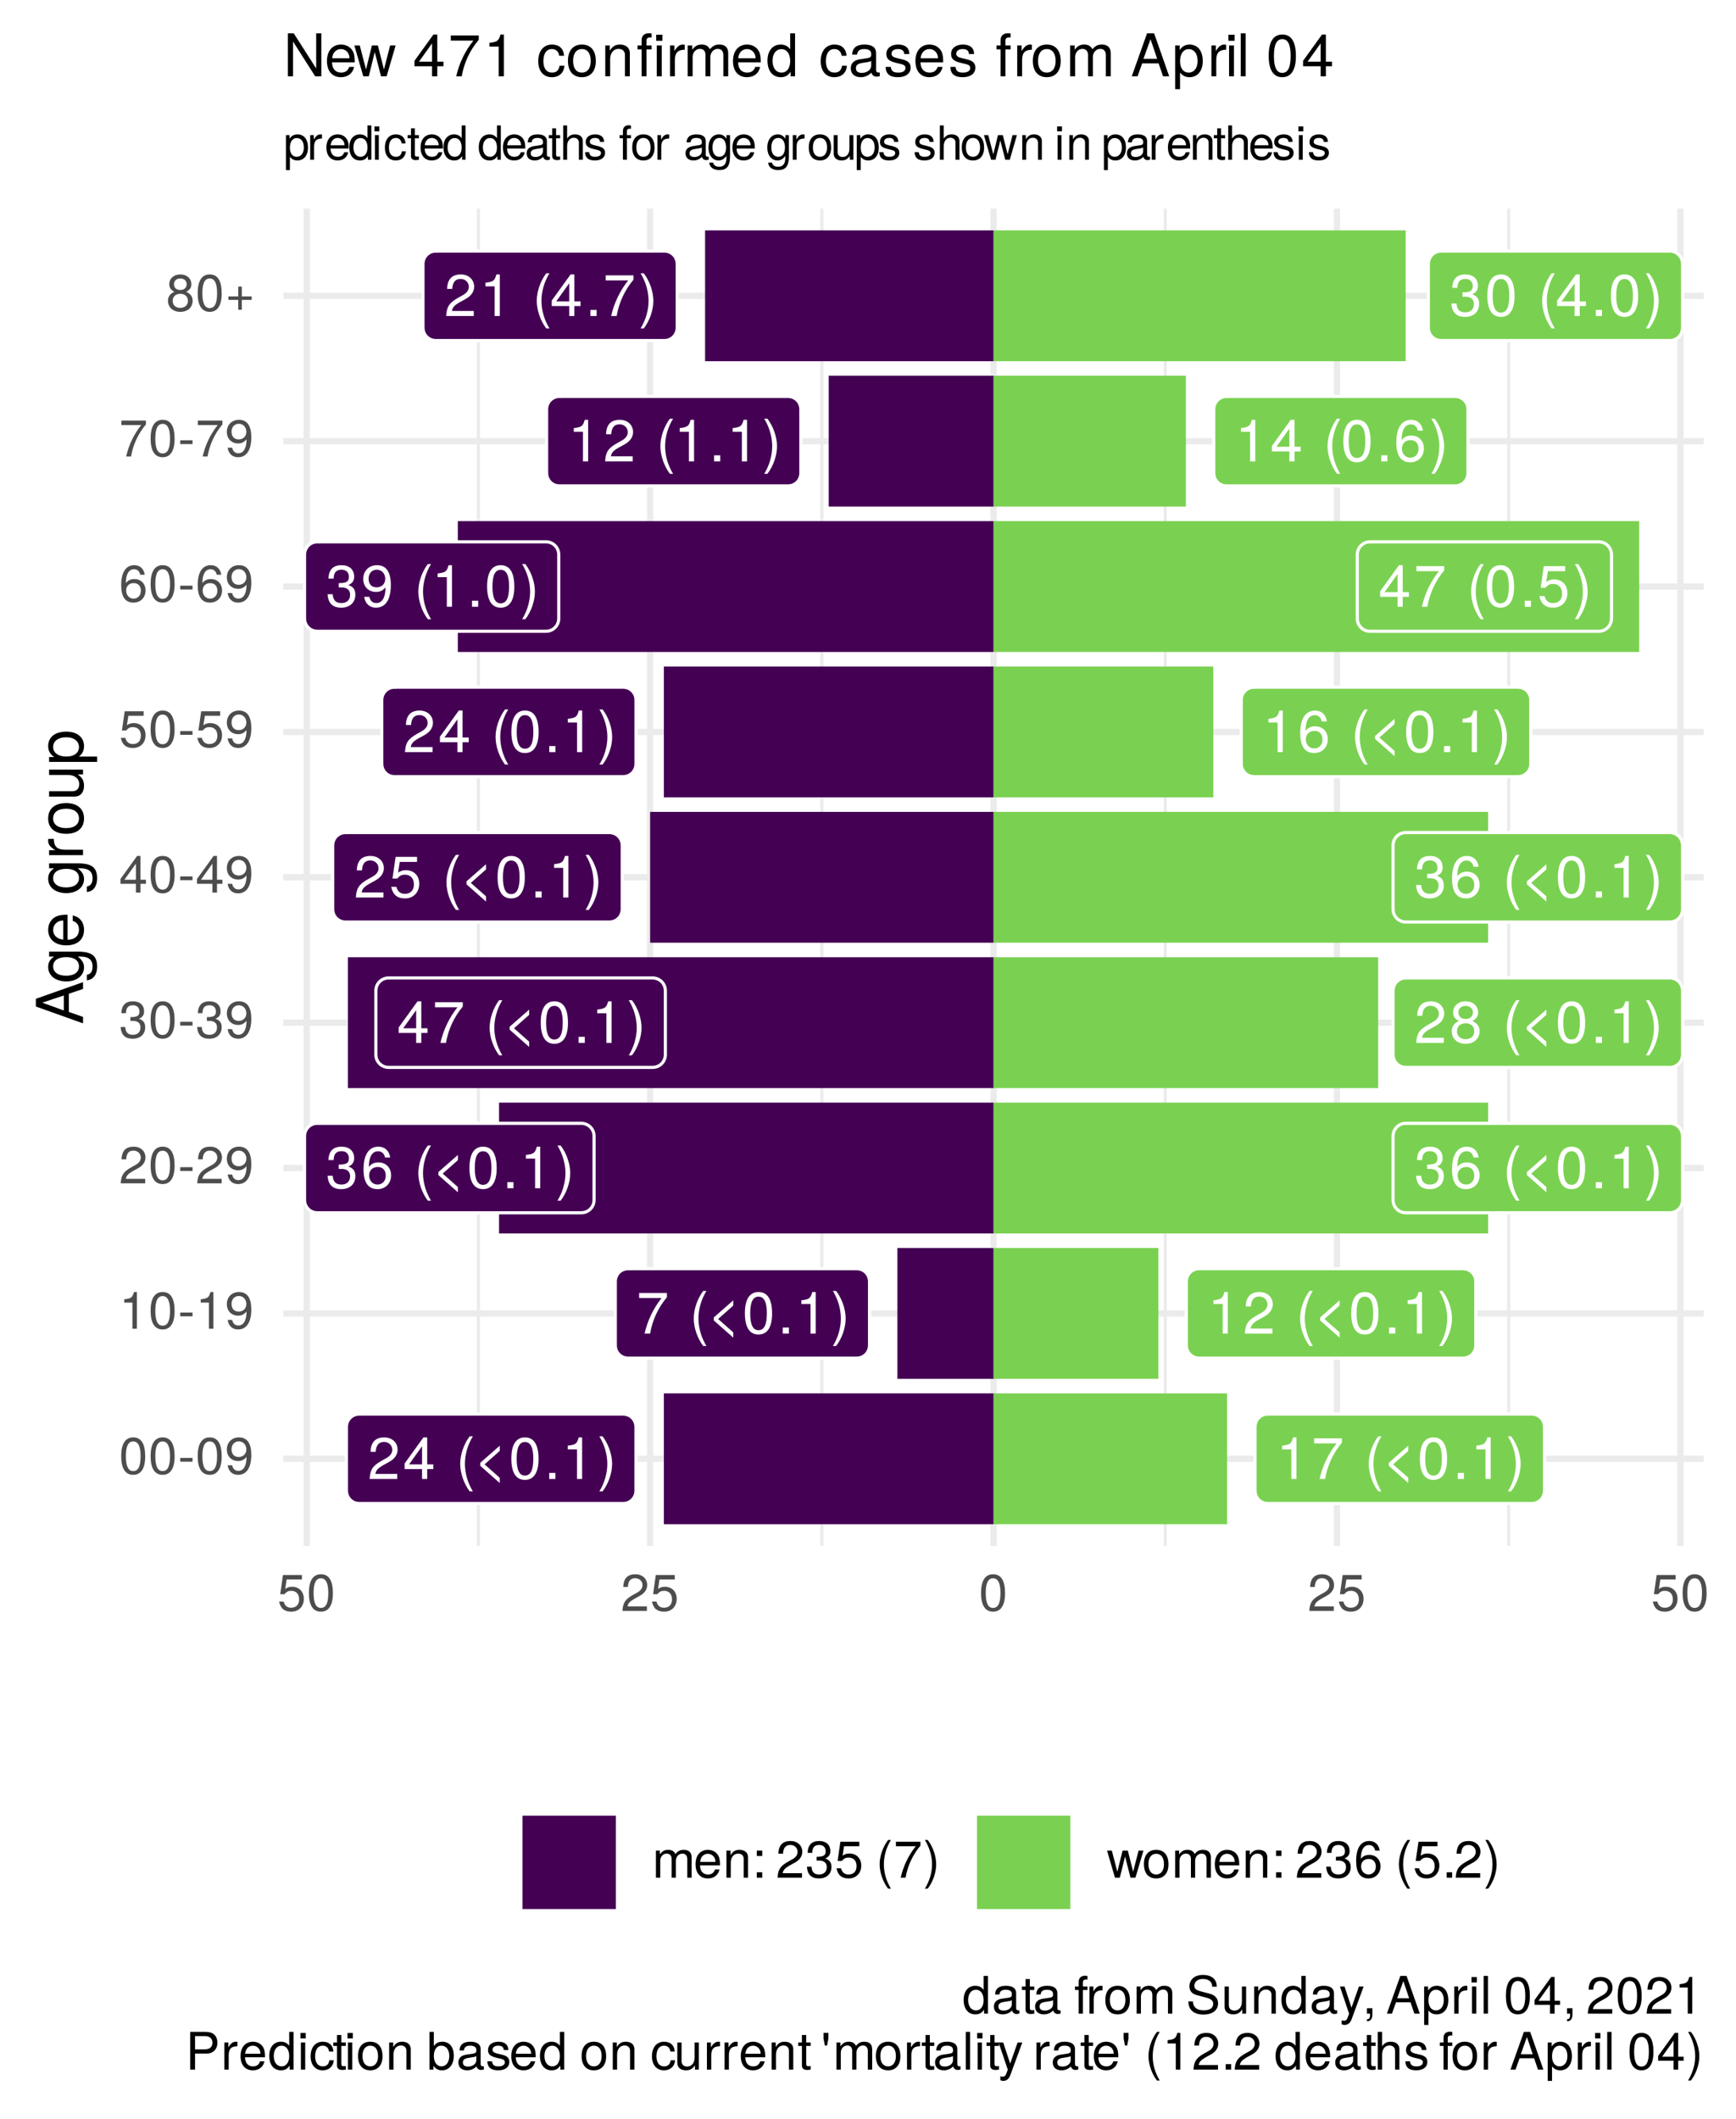 <?xml version="1.0" encoding="UTF-8"?>
<svg xmlns="http://www.w3.org/2000/svg" xmlns:xlink="http://www.w3.org/1999/xlink" width="295pt" height="360pt" viewBox="0 0 295 360" version="1.1">
<defs>
<g>
<symbol overflow="visible" id="glyph0-0">
<path style="stroke:none;" d=""/>
</symbol>
<symbol overflow="visible" id="glyph0-1">
<path style="stroke:none;" d="M 5.094 -4.984 C 5.094 -6.188 4.156 -7.062 2.828 -7.062 C 1.391 -7.062 0.547 -6.312 0.5 -4.609 L 1.375 -4.609 C 1.438 -5.797 1.938 -6.297 2.797 -6.297 C 3.594 -6.297 4.188 -5.719 4.188 -4.969 C 4.188 -4.406 3.859 -3.938 3.234 -3.578 L 2.312 -3.062 C 0.844 -2.219 0.422 -1.547 0.344 0 L 5.031 0 L 5.031 -0.859 L 1.328 -0.859 C 1.406 -1.438 1.734 -1.812 2.594 -2.312 L 3.594 -2.859 C 4.578 -3.391 5.094 -4.125 5.094 -4.984 Z M 5.094 -4.984 "/>
</symbol>
<symbol overflow="visible" id="glyph0-2">
<path style="stroke:none;" d="M 5.172 -1.688 L 5.172 -2.484 L 4.125 -2.484 L 4.125 -7.062 L 3.484 -7.062 L 0.281 -2.625 L 0.281 -1.688 L 3.25 -1.688 L 3.25 0 L 4.125 0 L 4.125 -1.688 Z M 3.25 -2.484 L 1.047 -2.484 L 3.25 -5.562 Z M 3.25 -2.484 "/>
</symbol>
<symbol overflow="visible" id="glyph0-3">
<path style="stroke:none;" d=""/>
</symbol>
<symbol overflow="visible" id="glyph0-4">
<path style="stroke:none;" d="M 2.891 2.109 C 2.016 0.688 1.531 -0.984 1.531 -2.578 C 1.531 -4.156 2.016 -5.844 2.891 -7.25 L 2.344 -7.25 C 1.359 -5.953 0.734 -4.141 0.734 -2.578 C 0.734 -1 1.359 0.812 2.344 2.109 Z M 2.891 2.109 "/>
</symbol>
<symbol overflow="visible" id="glyph0-5">
<path style="stroke:none;" d="M 4.453 0.688 L 4.453 -0.203 L 1.875 -2.484 L 4.453 -4.766 L 4.453 -5.656 L 1.141 -2.75 L 1.141 -2.234 Z M 4.453 0.688 "/>
</symbol>
<symbol overflow="visible" id="glyph0-6">
<path style="stroke:none;" d="M 5.047 -3.391 C 5.047 -5.844 4.266 -7.062 2.734 -7.062 C 1.219 -7.062 0.422 -5.828 0.422 -3.453 C 0.422 -1.078 1.219 0.156 2.734 0.156 C 4.234 0.156 5.047 -1.078 5.047 -3.391 Z M 4.156 -3.469 C 4.156 -1.469 3.688 -0.578 2.719 -0.578 C 1.797 -0.578 1.328 -1.516 1.328 -3.438 C 1.328 -5.375 1.797 -6.281 2.734 -6.281 C 3.688 -6.281 4.156 -5.359 4.156 -3.469 Z M 4.156 -3.469 "/>
</symbol>
<symbol overflow="visible" id="glyph0-7">
<path style="stroke:none;" d="M 1.906 0 L 1.906 -1.031 L 0.859 -1.031 L 0.859 0 Z M 1.906 0 "/>
</symbol>
<symbol overflow="visible" id="glyph0-8">
<path style="stroke:none;" d="M 3.453 0 L 3.453 -7.062 L 2.875 -7.062 C 2.562 -5.969 2.375 -5.828 1.016 -5.656 L 1.016 -5.031 L 2.578 -5.031 L 2.578 0 Z M 3.453 0 "/>
</symbol>
<symbol overflow="visible" id="glyph0-9">
<path style="stroke:none;" d="M 2.547 -2.562 C 2.547 -4.141 1.922 -5.953 0.922 -7.25 L 0.375 -7.25 C 1.25 -5.828 1.734 -4.156 1.734 -2.562 C 1.734 -0.984 1.25 0.703 0.375 2.109 L 0.922 2.109 C 1.922 0.812 2.547 -1 2.547 -2.562 Z M 2.547 -2.562 "/>
</symbol>
<symbol overflow="visible" id="glyph0-10">
<path style="stroke:none;" d="M 5.172 -6.172 L 5.172 -6.906 L 0.453 -6.906 L 0.453 -6.047 L 4.266 -6.047 C 2.859 -4.266 1.875 -2.203 1.375 0 L 2.312 0 C 2.703 -2.281 3.688 -4.406 5.172 -6.172 Z M 5.172 -6.172 "/>
</symbol>
<symbol overflow="visible" id="glyph0-11">
<path style="stroke:none;" d="M 5.031 -2.047 C 5.031 -2.906 4.688 -3.406 3.844 -3.688 C 4.5 -3.953 4.828 -4.406 4.828 -5.109 C 4.828 -6.328 4.016 -7.062 2.672 -7.062 C 1.25 -7.062 0.5 -6.281 0.469 -4.781 L 1.344 -4.781 C 1.359 -5.828 1.797 -6.297 2.688 -6.297 C 3.469 -6.297 3.938 -5.828 3.938 -5.094 C 3.938 -4.328 3.609 -4.016 2.203 -4.016 L 2.203 -3.281 L 2.672 -3.281 C 3.641 -3.281 4.141 -2.828 4.141 -2.047 C 4.141 -1.156 3.594 -0.625 2.672 -0.625 C 1.719 -0.625 1.25 -1.109 1.188 -2.125 L 0.312 -2.125 C 0.422 -0.562 1.203 0.156 2.641 0.156 C 4.094 0.156 5.031 -0.719 5.031 -2.047 Z M 5.031 -2.047 "/>
</symbol>
<symbol overflow="visible" id="glyph0-12">
<path style="stroke:none;" d="M 5.109 -2.188 C 5.109 -3.5 4.203 -4.391 2.953 -4.391 C 2.25 -4.391 1.703 -4.125 1.328 -3.609 C 1.328 -5.328 1.891 -6.281 2.891 -6.281 C 3.516 -6.281 3.938 -5.891 4.078 -5.219 L 4.953 -5.219 C 4.781 -6.375 4.031 -7.062 2.953 -7.062 C 1.312 -7.062 0.422 -5.672 0.422 -3.219 C 0.422 -1.016 1.188 0.156 2.797 0.156 C 4.141 0.156 5.109 -0.812 5.109 -2.188 Z M 4.203 -2.125 C 4.203 -1.234 3.609 -0.625 2.812 -0.625 C 1.984 -0.625 1.375 -1.266 1.375 -2.172 C 1.375 -3.047 1.969 -3.609 2.844 -3.609 C 3.688 -3.609 4.203 -3.062 4.203 -2.125 Z M 4.203 -2.125 "/>
</symbol>
<symbol overflow="visible" id="glyph0-13">
<path style="stroke:none;" d="M 5.109 -1.984 C 5.109 -2.781 4.703 -3.328 3.891 -3.719 C 4.625 -4.156 4.859 -4.516 4.859 -5.172 C 4.859 -6.281 3.984 -7.062 2.734 -7.062 C 1.5 -7.062 0.609 -6.281 0.609 -5.172 C 0.609 -4.516 0.859 -4.156 1.578 -3.719 C 0.766 -3.328 0.375 -2.781 0.375 -2 C 0.375 -0.703 1.344 0.156 2.734 0.156 C 4.125 0.156 5.109 -0.703 5.109 -1.984 Z M 3.969 -5.156 C 3.969 -4.5 3.469 -4.062 2.734 -4.062 C 2 -4.062 1.516 -4.5 1.516 -5.172 C 1.516 -5.844 2 -6.281 2.734 -6.281 C 3.484 -6.281 3.969 -5.844 3.969 -5.156 Z M 4.203 -1.984 C 4.203 -1.141 3.609 -0.625 2.719 -0.625 C 1.859 -0.625 1.266 -1.156 1.266 -1.984 C 1.266 -2.812 1.859 -3.328 2.734 -3.328 C 3.609 -3.328 4.203 -2.812 4.203 -1.984 Z M 4.203 -1.984 "/>
</symbol>
<symbol overflow="visible" id="glyph0-14">
<path style="stroke:none;" d="M 5.109 -2.344 C 5.109 -3.734 4.188 -4.641 2.828 -4.641 C 2.328 -4.641 1.938 -4.516 1.516 -4.219 L 1.797 -6.047 L 4.734 -6.047 L 4.734 -6.906 L 1.094 -6.906 L 0.562 -3.219 L 1.375 -3.219 C 1.781 -3.703 2.125 -3.875 2.672 -3.875 C 3.609 -3.875 4.203 -3.266 4.203 -2.219 C 4.203 -1.203 3.625 -0.625 2.672 -0.625 C 1.906 -0.625 1.438 -1.016 1.219 -1.812 L 0.344 -1.812 C 0.641 -0.406 1.438 0.156 2.688 0.156 C 4.109 0.156 5.109 -0.844 5.109 -2.344 Z M 5.109 -2.344 "/>
</symbol>
<symbol overflow="visible" id="glyph0-15">
<path style="stroke:none;" d="M 5.062 -3.688 C 5.062 -5.906 4.297 -7.062 2.688 -7.062 C 1.344 -7.062 0.375 -6.094 0.375 -4.719 C 0.375 -3.406 1.281 -2.516 2.547 -2.516 C 3.219 -2.516 3.703 -2.75 4.156 -3.297 C 4.156 -1.578 3.594 -0.625 2.594 -0.625 C 1.969 -0.625 1.547 -1.016 1.406 -1.688 L 0.531 -1.688 C 0.703 -0.531 1.453 0.156 2.531 0.156 C 4.188 0.156 5.062 -1.25 5.062 -3.688 Z M 4.109 -4.734 C 4.109 -3.875 3.5 -3.297 2.641 -3.297 C 1.797 -3.297 1.281 -3.844 1.281 -4.781 C 1.281 -5.688 1.875 -6.297 2.672 -6.297 C 3.5 -6.297 4.109 -5.656 4.109 -4.734 Z M 4.109 -4.734 "/>
</symbol>
<symbol overflow="visible" id="glyph1-0">
<path style="stroke:none;" d=""/>
</symbol>
<symbol overflow="visible" id="glyph1-1">
<path style="stroke:none;" d="M 4.453 -3 C 4.453 -5.156 3.781 -6.234 2.422 -6.234 C 1.078 -6.234 0.375 -5.141 0.375 -3.047 C 0.375 -0.953 1.078 0.125 2.422 0.125 C 3.734 0.125 4.453 -0.953 4.453 -3 Z M 3.672 -3.062 C 3.672 -1.297 3.266 -0.516 2.406 -0.516 C 1.578 -0.516 1.172 -1.344 1.172 -3.047 C 1.172 -4.75 1.578 -5.547 2.422 -5.547 C 3.25 -5.547 3.672 -4.734 3.672 -3.062 Z M 3.672 -3.062 "/>
</symbol>
<symbol overflow="visible" id="glyph1-2">
<path style="stroke:none;" d="M 2.5 -2.109 L 2.5 -2.75 L 0.406 -2.75 L 0.406 -2.109 Z M 2.5 -2.109 "/>
</symbol>
<symbol overflow="visible" id="glyph1-3">
<path style="stroke:none;" d="M 4.484 -3.266 C 4.484 -5.219 3.797 -6.234 2.375 -6.234 C 1.188 -6.234 0.328 -5.391 0.328 -4.172 C 0.328 -3.016 1.125 -2.219 2.25 -2.219 C 2.844 -2.219 3.266 -2.438 3.672 -2.922 C 3.672 -1.406 3.172 -0.547 2.281 -0.547 C 1.734 -0.547 1.359 -0.891 1.234 -1.5 L 0.469 -1.5 C 0.609 -0.469 1.281 0.125 2.234 0.125 C 3.688 0.125 4.484 -1.109 4.484 -3.266 Z M 3.641 -4.188 C 3.641 -3.422 3.094 -2.906 2.344 -2.906 C 1.594 -2.906 1.125 -3.391 1.125 -4.234 C 1.125 -5.016 1.656 -5.562 2.359 -5.562 C 3.094 -5.562 3.641 -5 3.641 -4.188 Z M 3.641 -4.188 "/>
</symbol>
<symbol overflow="visible" id="glyph1-4">
<path style="stroke:none;" d="M 3.047 0 L 3.047 -6.234 L 2.547 -6.234 C 2.266 -5.281 2.094 -5.141 0.891 -5 L 0.891 -4.438 L 2.281 -4.438 L 2.281 0 Z M 3.047 0 "/>
</symbol>
<symbol overflow="visible" id="glyph1-5">
<path style="stroke:none;" d="M 4.5 -4.406 C 4.5 -5.469 3.672 -6.234 2.5 -6.234 C 1.219 -6.234 0.484 -5.594 0.438 -4.078 L 1.219 -4.078 C 1.281 -5.125 1.703 -5.562 2.469 -5.562 C 3.172 -5.562 3.703 -5.062 3.703 -4.391 C 3.703 -3.891 3.406 -3.469 2.859 -3.156 L 2.047 -2.703 C 0.75 -1.969 0.375 -1.375 0.297 0 L 4.453 0 L 4.453 -0.766 L 1.172 -0.766 C 1.25 -1.281 1.531 -1.594 2.297 -2.047 L 3.172 -2.531 C 4.047 -2.984 4.5 -3.641 4.5 -4.406 Z M 4.5 -4.406 "/>
</symbol>
<symbol overflow="visible" id="glyph1-6">
<path style="stroke:none;" d="M 4.453 -1.812 C 4.453 -2.562 4.141 -3.016 3.391 -3.266 C 3.969 -3.5 4.266 -3.891 4.266 -4.516 C 4.266 -5.594 3.547 -6.234 2.359 -6.234 C 1.109 -6.234 0.438 -5.547 0.406 -4.219 L 1.188 -4.219 C 1.203 -5.141 1.578 -5.562 2.375 -5.562 C 3.062 -5.562 3.469 -5.156 3.469 -4.5 C 3.469 -3.828 3.188 -3.547 1.938 -3.547 L 1.938 -2.906 L 2.359 -2.906 C 3.219 -2.906 3.656 -2.5 3.656 -1.797 C 3.656 -1.016 3.172 -0.547 2.359 -0.547 C 1.516 -0.547 1.109 -0.969 1.062 -1.875 L 0.281 -1.875 C 0.375 -0.5 1.062 0.125 2.344 0.125 C 3.625 0.125 4.453 -0.641 4.453 -1.812 Z M 4.453 -1.812 "/>
</symbol>
<symbol overflow="visible" id="glyph1-7">
<path style="stroke:none;" d="M 4.578 -1.5 L 4.578 -2.188 L 3.656 -2.188 L 3.656 -6.234 L 3.078 -6.234 L 0.25 -2.312 L 0.25 -1.5 L 2.875 -1.5 L 2.875 0 L 3.656 0 L 3.656 -1.5 Z M 2.875 -2.188 L 0.922 -2.188 L 2.875 -4.922 Z M 2.875 -2.188 "/>
</symbol>
<symbol overflow="visible" id="glyph1-8">
<path style="stroke:none;" d="M 4.516 -2.062 C 4.516 -3.297 3.688 -4.109 2.5 -4.109 C 2.062 -4.109 1.703 -4 1.344 -3.734 L 1.594 -5.344 L 4.188 -5.344 L 4.188 -6.109 L 0.969 -6.109 L 0.5 -2.844 L 1.219 -2.844 C 1.578 -3.266 1.875 -3.422 2.359 -3.422 C 3.188 -3.422 3.719 -2.891 3.719 -1.969 C 3.719 -1.062 3.203 -0.547 2.359 -0.547 C 1.688 -0.547 1.266 -0.891 1.078 -1.594 L 0.312 -1.594 C 0.562 -0.359 1.266 0.125 2.375 0.125 C 3.641 0.125 4.516 -0.75 4.516 -2.062 Z M 4.516 -2.062 "/>
</symbol>
<symbol overflow="visible" id="glyph1-9">
<path style="stroke:none;" d="M 4.516 -1.938 C 4.516 -3.094 3.719 -3.875 2.609 -3.875 C 1.984 -3.875 1.5 -3.641 1.172 -3.188 C 1.172 -4.703 1.672 -5.547 2.562 -5.547 C 3.109 -5.547 3.484 -5.203 3.609 -4.609 L 4.375 -4.609 C 4.234 -5.625 3.562 -6.234 2.609 -6.234 C 1.156 -6.234 0.375 -5.016 0.375 -2.844 C 0.375 -0.891 1.047 0.125 2.469 0.125 C 3.656 0.125 4.516 -0.719 4.516 -1.938 Z M 3.719 -1.875 C 3.719 -1.094 3.188 -0.547 2.484 -0.547 C 1.766 -0.547 1.219 -1.125 1.219 -1.922 C 1.219 -2.688 1.734 -3.188 2.5 -3.188 C 3.25 -3.188 3.719 -2.703 3.719 -1.875 Z M 3.719 -1.875 "/>
</symbol>
<symbol overflow="visible" id="glyph1-10">
<path style="stroke:none;" d="M 4.578 -5.453 L 4.578 -6.109 L 0.406 -6.109 L 0.406 -5.344 L 3.781 -5.344 C 2.531 -3.781 1.656 -1.953 1.219 0 L 2.047 0 C 2.391 -2.016 3.266 -3.891 4.578 -5.453 Z M 4.578 -5.453 "/>
</symbol>
<symbol overflow="visible" id="glyph1-11">
<path style="stroke:none;" d="M 4.516 -1.766 C 4.516 -2.453 4.156 -2.938 3.438 -3.281 C 4.078 -3.672 4.297 -3.984 4.297 -4.578 C 4.297 -5.547 3.531 -6.234 2.422 -6.234 C 1.312 -6.234 0.547 -5.547 0.547 -4.578 C 0.547 -4 0.75 -3.672 1.391 -3.281 C 0.672 -2.938 0.328 -2.453 0.328 -1.766 C 0.328 -0.625 1.188 0.125 2.422 0.125 C 3.656 0.125 4.516 -0.625 4.516 -1.766 Z M 3.5 -4.562 C 3.5 -3.969 3.062 -3.594 2.422 -3.594 C 1.766 -3.594 1.344 -3.969 1.344 -4.562 C 1.344 -5.156 1.766 -5.547 2.422 -5.547 C 3.078 -5.547 3.5 -5.156 3.5 -4.562 Z M 3.719 -1.75 C 3.719 -1.016 3.188 -0.547 2.406 -0.547 C 1.641 -0.547 1.125 -1.016 1.125 -1.75 C 1.125 -2.484 1.641 -2.938 2.422 -2.938 C 3.188 -2.938 3.719 -2.484 3.719 -1.75 Z M 3.719 -1.75 "/>
</symbol>
<symbol overflow="visible" id="glyph1-12">
<path style="stroke:none;" d="M 4.547 -1.906 L 4.547 -2.5 L 2.875 -2.5 L 2.875 -4.172 L 2.266 -4.172 L 2.266 -2.5 L 0.594 -2.5 L 0.594 -1.906 L 2.266 -1.906 L 2.266 -0.234 L 2.875 -0.234 L 2.875 -1.906 Z M 4.547 -1.906 "/>
</symbol>
<symbol overflow="visible" id="glyph1-13">
<path style="stroke:none;" d="M 6.688 0 L 6.688 -3.453 C 6.688 -4.281 6.234 -4.734 5.359 -4.734 C 4.75 -4.734 4.375 -4.562 3.953 -4.031 C 3.672 -4.531 3.312 -4.734 2.703 -4.734 C 2.094 -4.734 1.688 -4.516 1.297 -3.953 L 1.297 -4.609 L 0.625 -4.609 L 0.625 0 L 1.359 0 L 1.359 -2.891 C 1.359 -3.562 1.844 -4.094 2.438 -4.094 C 2.984 -4.094 3.297 -3.766 3.297 -3.172 L 3.297 0 L 4.016 0 L 4.016 -2.891 C 4.016 -3.562 4.516 -4.094 5.109 -4.094 C 5.641 -4.094 5.953 -3.75 5.953 -3.172 L 5.953 0 Z M 6.688 0 "/>
</symbol>
<symbol overflow="visible" id="glyph1-14">
<path style="stroke:none;" d="M 4.516 -2.094 C 4.516 -2.766 4.453 -3.188 4.328 -3.531 C 4.031 -4.281 3.328 -4.734 2.469 -4.734 C 1.172 -4.734 0.359 -3.797 0.359 -2.281 C 0.359 -0.766 1.156 0.125 2.453 0.125 C 3.5 0.125 4.234 -0.469 4.422 -1.406 L 3.672 -1.406 C 3.469 -0.797 3.062 -0.547 2.469 -0.547 C 1.703 -0.547 1.141 -1.031 1.125 -2.094 Z M 3.734 -2.75 C 3.734 -2.75 3.734 -2.703 3.719 -2.688 L 1.141 -2.688 C 1.203 -3.516 1.719 -4.062 2.453 -4.062 C 3.172 -4.062 3.734 -3.469 3.734 -2.75 Z M 3.734 -2.75 "/>
</symbol>
<symbol overflow="visible" id="glyph1-15">
<path style="stroke:none;" d="M 4.281 0 L 4.281 -3.484 C 4.281 -4.25 3.719 -4.734 2.828 -4.734 C 2.141 -4.734 1.703 -4.484 1.297 -3.828 L 1.297 -4.609 L 0.609 -4.609 L 0.609 0 L 1.344 0 L 1.344 -2.547 C 1.344 -3.484 1.859 -4.094 2.609 -4.094 C 3.188 -4.094 3.547 -3.75 3.547 -3.188 L 3.547 0 Z M 4.281 0 "/>
</symbol>
<symbol overflow="visible" id="glyph1-16">
<path style="stroke:none;" d="M 1.688 0 L 1.688 -0.922 L 0.766 -0.922 L 0.766 0 Z M 1.688 -3.688 L 1.688 -4.609 L 0.766 -4.609 L 0.766 -3.688 Z M 1.688 -3.688 "/>
</symbol>
<symbol overflow="visible" id="glyph1-17">
<path style="stroke:none;" d=""/>
</symbol>
<symbol overflow="visible" id="glyph1-18">
<path style="stroke:none;" d="M 2.562 1.859 C 1.781 0.609 1.359 -0.875 1.359 -2.281 C 1.359 -3.672 1.781 -5.156 2.562 -6.406 L 2.078 -6.406 C 1.203 -5.266 0.641 -3.656 0.641 -2.281 C 0.641 -0.891 1.203 0.719 2.078 1.859 Z M 2.562 1.859 "/>
</symbol>
<symbol overflow="visible" id="glyph1-19">
<path style="stroke:none;" d="M 2.25 -2.266 C 2.25 -3.656 1.703 -5.266 0.812 -6.406 L 0.328 -6.406 C 1.109 -5.156 1.547 -3.672 1.547 -2.266 C 1.547 -0.875 1.109 0.609 0.328 1.859 L 0.812 1.859 C 1.703 0.719 2.25 -0.891 2.25 -2.266 Z M 2.25 -2.266 "/>
</symbol>
<symbol overflow="visible" id="glyph1-20">
<path style="stroke:none;" d="M 6.234 -4.609 L 5.406 -4.609 L 4.484 -1.016 L 3.578 -4.609 L 2.688 -4.609 L 1.797 -1.016 L 0.859 -4.609 L 0.047 -4.609 L 1.391 0 L 2.219 0 L 3.109 -3.609 L 4.031 0 L 4.875 0 Z M 6.234 -4.609 "/>
</symbol>
<symbol overflow="visible" id="glyph1-21">
<path style="stroke:none;" d="M 4.484 -2.266 C 4.484 -3.859 3.719 -4.734 2.391 -4.734 C 1.094 -4.734 0.312 -3.859 0.312 -2.312 C 0.312 -0.75 1.094 0.125 2.406 0.125 C 3.688 0.125 4.484 -0.75 4.484 -2.266 Z M 3.719 -2.281 C 3.719 -1.203 3.203 -0.547 2.406 -0.547 C 1.578 -0.547 1.078 -1.188 1.078 -2.312 C 1.078 -3.406 1.578 -4.062 2.406 -4.062 C 3.234 -4.062 3.719 -3.422 3.719 -2.281 Z M 3.719 -2.281 "/>
</symbol>
<symbol overflow="visible" id="glyph1-22">
<path style="stroke:none;" d="M 1.688 0 L 1.688 -0.922 L 0.766 -0.922 L 0.766 0 Z M 1.688 0 "/>
</symbol>
<symbol overflow="visible" id="glyph1-23">
<path style="stroke:none;" d="M 4.359 0 L 4.359 -6.406 L 3.625 -6.406 L 3.625 -4.031 C 3.312 -4.5 2.828 -4.734 2.203 -4.734 C 1.016 -4.734 0.234 -3.812 0.234 -2.344 C 0.234 -0.797 1 0.125 2.234 0.125 C 2.875 0.125 3.312 -0.109 3.703 -0.672 L 3.703 0 Z M 3.625 -2.281 C 3.625 -1.219 3.109 -0.547 2.344 -0.547 C 1.531 -0.547 1 -1.234 1 -2.312 C 1 -3.375 1.531 -4.062 2.328 -4.062 C 3.125 -4.062 3.625 -3.359 3.625 -2.281 Z M 3.625 -2.281 "/>
</symbol>
<symbol overflow="visible" id="glyph1-24">
<path style="stroke:none;" d="M 4.703 -0.016 L 4.703 -0.578 C 4.625 -0.547 4.594 -0.547 4.547 -0.547 C 4.297 -0.547 4.156 -0.688 4.156 -0.922 L 4.156 -3.484 C 4.156 -4.297 3.547 -4.734 2.422 -4.734 C 1.297 -4.734 0.609 -4.312 0.578 -3.25 L 1.312 -3.25 C 1.375 -3.812 1.703 -4.062 2.391 -4.062 C 3.047 -4.062 3.422 -3.812 3.422 -3.375 L 3.422 -3.188 C 3.422 -2.875 3.234 -2.75 2.656 -2.672 C 1.625 -2.547 1.453 -2.5 1.172 -2.391 C 0.641 -2.172 0.375 -1.766 0.375 -1.203 C 0.375 -0.359 0.953 0.125 1.875 0.125 C 2.469 0.125 3.047 -0.109 3.453 -0.547 C 3.531 -0.188 3.844 0.062 4.203 0.062 C 4.359 0.062 4.469 0.047 4.703 -0.016 Z M 3.422 -1.594 C 3.422 -0.938 2.75 -0.516 2.047 -0.516 C 1.469 -0.516 1.141 -0.719 1.141 -1.219 C 1.141 -1.703 1.453 -1.906 2.25 -2.016 C 3.016 -2.125 3.172 -2.156 3.422 -2.281 Z M 3.422 -1.594 "/>
</symbol>
<symbol overflow="visible" id="glyph1-25">
<path style="stroke:none;" d="M 2.234 0 L 2.234 -0.609 C 2.141 -0.594 2.016 -0.578 1.875 -0.578 C 1.562 -0.578 1.484 -0.672 1.484 -1 L 1.484 -4.016 L 2.234 -4.016 L 2.234 -4.609 L 1.484 -4.609 L 1.484 -5.875 L 0.75 -5.875 L 0.75 -4.609 L 0.125 -4.609 L 0.125 -4.016 L 0.75 -4.016 L 0.75 -0.672 C 0.75 -0.203 1.062 0.062 1.641 0.062 C 1.812 0.062 1.984 0.047 2.234 0 Z M 2.234 0 "/>
</symbol>
<symbol overflow="visible" id="glyph1-26">
<path style="stroke:none;" d="M 2.266 -4.016 L 2.266 -4.609 L 1.5 -4.609 L 1.5 -5.328 C 1.5 -5.641 1.688 -5.797 2.016 -5.797 C 2.078 -5.797 2.109 -5.797 2.266 -5.781 L 2.266 -6.391 C 2.109 -6.438 2 -6.438 1.859 -6.438 C 1.172 -6.438 0.781 -6.047 0.781 -5.391 L 0.781 -4.609 L 0.156 -4.609 L 0.156 -4.016 L 0.781 -4.016 L 0.781 0 L 1.5 0 L 1.5 -4.016 Z M 2.266 -4.016 "/>
</symbol>
<symbol overflow="visible" id="glyph1-27">
<path style="stroke:none;" d="M 2.828 -3.969 L 2.828 -4.719 C 2.703 -4.734 2.641 -4.734 2.547 -4.734 C 2.062 -4.734 1.703 -4.453 1.281 -3.781 L 1.281 -4.609 L 0.609 -4.609 L 0.609 0 L 1.344 0 L 1.344 -2.391 C 1.344 -3.438 1.688 -3.953 2.828 -3.969 Z M 2.828 -3.969 "/>
</symbol>
<symbol overflow="visible" id="glyph1-28">
<path style="stroke:none;" d="M 5.469 -1.766 C 5.469 -2.547 4.969 -3.125 4.094 -3.375 L 2.484 -3.797 C 1.719 -4 1.438 -4.25 1.438 -4.75 C 1.438 -5.406 2 -5.891 2.875 -5.891 C 3.891 -5.891 4.469 -5.422 4.469 -4.578 L 5.25 -4.578 C 5.25 -5.844 4.375 -6.578 2.891 -6.578 C 1.484 -6.578 0.609 -5.797 0.609 -4.641 C 0.609 -3.859 1.031 -3.359 1.875 -3.141 L 3.469 -2.719 C 4.281 -2.5 4.641 -2.188 4.641 -1.688 C 4.641 -0.969 4.109 -0.562 3.016 -0.562 C 1.797 -0.562 1.203 -1.172 1.203 -2.078 L 0.422 -2.078 C 0.422 -0.578 1.438 0.156 2.953 0.156 C 4.578 0.156 5.469 -0.609 5.469 -1.766 Z M 5.469 -1.766 "/>
</symbol>
<symbol overflow="visible" id="glyph1-29">
<path style="stroke:none;" d="M 4.234 0 L 4.234 -4.609 L 3.516 -4.609 L 3.516 -2.062 C 3.516 -1.125 3.016 -0.516 2.25 -0.516 C 1.672 -0.516 1.297 -0.859 1.297 -1.422 L 1.297 -4.609 L 0.578 -4.609 L 0.578 -1.125 C 0.578 -0.359 1.141 0.125 2.047 0.125 C 2.719 0.125 3.156 -0.109 3.578 -0.719 L 3.578 0 Z M 4.234 0 "/>
</symbol>
<symbol overflow="visible" id="glyph1-30">
<path style="stroke:none;" d="M 4.203 -4.609 L 3.406 -4.609 L 2.141 -1.016 L 0.953 -4.609 L 0.172 -4.609 L 1.734 0.016 L 1.453 0.75 C 1.328 1.078 1.172 1.203 0.859 1.203 C 0.75 1.203 0.641 1.172 0.469 1.141 L 0.469 1.797 C 0.625 1.875 0.781 1.922 0.969 1.922 C 1.484 1.922 1.906 1.625 2.156 0.969 Z M 4.203 -4.609 "/>
</symbol>
<symbol overflow="visible" id="glyph1-31">
<path style="stroke:none;" d="M 1.688 0.141 L 1.688 -0.922 L 0.766 -0.922 L 0.766 0 L 1.297 0 L 1.297 0.156 C 1.297 0.766 1.172 0.938 0.766 0.953 L 0.766 1.297 C 1.375 1.297 1.688 0.891 1.688 0.141 Z M 1.688 0.141 "/>
</symbol>
<symbol overflow="visible" id="glyph1-32">
<path style="stroke:none;" d="M 5.75 0 L 3.5 -6.406 L 2.438 -6.406 L 0.156 0 L 1.016 0 L 1.703 -1.922 L 4.172 -1.922 L 4.828 0 Z M 3.938 -2.609 L 1.906 -2.609 L 2.953 -5.531 Z M 3.938 -2.609 "/>
</symbol>
<symbol overflow="visible" id="glyph1-33">
<path style="stroke:none;" d="M 4.594 -2.266 C 4.594 -3.812 3.844 -4.734 2.625 -4.734 C 2 -4.734 1.5 -4.453 1.156 -3.922 L 1.156 -4.609 L 0.484 -4.609 L 0.484 1.922 L 1.219 1.922 L 1.219 -0.547 C 1.594 -0.078 2.031 0.125 2.625 0.125 C 3.812 0.125 4.594 -0.797 4.594 -2.266 Z M 3.828 -2.281 C 3.828 -1.234 3.297 -0.547 2.5 -0.547 C 1.719 -0.547 1.219 -1.188 1.219 -2.266 C 1.219 -3.359 1.719 -4.062 2.5 -4.062 C 3.312 -4.062 3.828 -3.375 3.828 -2.281 Z M 3.828 -2.281 "/>
</symbol>
<symbol overflow="visible" id="glyph1-34">
<path style="stroke:none;" d="M 1.344 0 L 1.344 -4.609 L 0.609 -4.609 L 0.609 0 Z M 1.438 -5.297 L 1.438 -6.219 L 0.531 -6.219 L 0.531 -5.297 Z M 1.438 -5.297 "/>
</symbol>
<symbol overflow="visible" id="glyph1-35">
<path style="stroke:none;" d="M 1.328 0 L 1.328 -6.406 L 0.594 -6.406 L 0.594 0 Z M 1.328 0 "/>
</symbol>
<symbol overflow="visible" id="glyph1-36">
<path style="stroke:none;" d="M 5.422 -4.531 C 5.422 -5.734 4.719 -6.406 3.453 -6.406 L 0.797 -6.406 L 0.797 0 L 1.625 0 L 1.625 -2.719 L 3.641 -2.719 C 4.688 -2.719 5.422 -3.469 5.422 -4.531 Z M 4.578 -4.562 C 4.578 -3.859 4.109 -3.438 3.328 -3.438 L 1.625 -3.438 L 1.625 -5.688 L 3.328 -5.688 C 4.109 -5.688 4.578 -5.266 4.578 -4.562 Z M 4.578 -4.562 "/>
</symbol>
<symbol overflow="visible" id="glyph1-37">
<path style="stroke:none;" d="M 4.203 -1.578 L 3.453 -1.578 C 3.328 -0.844 2.953 -0.547 2.328 -0.547 C 1.516 -0.547 1.031 -1.172 1.031 -2.266 C 1.031 -3.406 1.516 -4.062 2.312 -4.062 C 2.922 -4.062 3.312 -3.703 3.406 -3.062 L 4.141 -3.062 C 4.062 -4.188 3.359 -4.734 2.328 -4.734 C 1.078 -4.734 0.266 -3.797 0.266 -2.266 C 0.266 -0.781 1.062 0.125 2.312 0.125 C 3.406 0.125 4.109 -0.531 4.203 -1.578 Z M 4.203 -1.578 "/>
</symbol>
<symbol overflow="visible" id="glyph1-38">
<path style="stroke:none;" d="M 4.594 -2.359 C 4.594 -3.859 3.844 -4.734 2.625 -4.734 C 2 -4.734 1.547 -4.5 1.203 -3.984 L 1.203 -6.406 L 0.469 -6.406 L 0.469 0 L 1.141 0 L 1.141 -0.656 C 1.484 -0.125 1.953 0.125 2.594 0.125 C 3.812 0.125 4.594 -0.859 4.594 -2.359 Z M 3.828 -2.312 C 3.828 -1.266 3.297 -0.547 2.484 -0.547 C 1.719 -0.547 1.203 -1.266 1.203 -2.312 C 1.203 -3.391 1.719 -4.094 2.484 -4.062 C 3.312 -4.062 3.828 -3.344 3.828 -2.312 Z M 3.828 -2.312 "/>
</symbol>
<symbol overflow="visible" id="glyph1-39">
<path style="stroke:none;" d="M 4.031 -1.297 C 4.031 -1.984 3.656 -2.328 2.734 -2.547 L 2.031 -2.703 C 1.438 -2.844 1.172 -3.047 1.172 -3.375 C 1.172 -3.797 1.562 -4.062 2.156 -4.062 C 2.75 -4.062 3.062 -3.812 3.078 -3.328 L 3.859 -3.328 C 3.844 -4.234 3.25 -4.734 2.188 -4.734 C 1.109 -4.734 0.406 -4.188 0.406 -3.328 C 0.406 -2.609 0.781 -2.266 1.875 -2 L 2.562 -1.844 C 3.062 -1.719 3.266 -1.562 3.266 -1.234 C 3.266 -0.797 2.844 -0.547 2.203 -0.547 C 1.547 -0.547 1.172 -0.703 1.078 -1.406 L 0.297 -1.406 C 0.328 -0.344 0.938 0.125 2.141 0.125 C 3.297 0.125 4.031 -0.406 4.031 -1.297 Z M 4.031 -1.297 "/>
</symbol>
<symbol overflow="visible" id="glyph1-40">
<path style="stroke:none;" d="M 1.25 -5.266 L 1.25 -6.234 L 0.422 -6.234 L 0.422 -5.266 L 0.656 -4.078 L 1.016 -4.078 Z M 1.25 -5.266 "/>
</symbol>
<symbol overflow="visible" id="glyph1-41">
<path style="stroke:none;" d="M 4.281 0 L 4.281 -3.484 C 4.281 -4.25 3.719 -4.734 2.828 -4.734 C 2.172 -4.734 1.781 -4.547 1.344 -3.969 L 1.344 -6.406 L 0.609 -6.406 L 0.609 0 L 1.344 0 L 1.344 -2.547 C 1.344 -3.484 1.844 -4.094 2.594 -4.094 C 3.109 -4.094 3.547 -3.797 3.547 -3.188 L 3.547 0 Z M 4.281 0 "/>
</symbol>
<symbol overflow="visible" id="glyph2-0">
<path style="stroke:none;" d=""/>
</symbol>
<symbol overflow="visible" id="glyph2-1">
<path style="stroke:none;" d="M 0 -7.188 L -8.016 -4.359 L -8.016 -3.047 L 0 -0.188 L 0 -1.281 L -2.406 -2.125 L -2.406 -5.219 L 0 -6.031 Z M -3.266 -4.922 L -3.266 -2.375 L -6.922 -3.703 Z M -3.266 -4.922 "/>
</symbol>
<symbol overflow="visible" id="glyph2-2">
<path style="stroke:none;" d="M -0.953 -5.375 L -5.766 -5.375 L -5.766 -4.531 L -4.922 -4.531 C -5.609 -4.062 -5.922 -3.516 -5.922 -2.766 C -5.922 -1.312 -4.703 -0.312 -2.828 -0.312 C -1.016 -0.312 0.172 -1.344 0.172 -2.688 C 0.172 -3.422 -0.141 -3.922 -0.875 -4.531 L -0.484 -4.531 C 1.047 -4.531 1.625 -3.906 1.625 -2.844 C 1.625 -2.109 1.359 -1.547 0.656 -1.438 L 0.656 -0.5 C 1.75 -0.609 2.391 -1.453 2.391 -2.812 C 2.391 -4.609 1.594 -5.375 -0.953 -5.375 Z M -2.844 -4.438 C -1.469 -4.438 -0.688 -3.844 -0.688 -2.875 C -0.688 -1.875 -1.484 -1.281 -2.875 -1.281 C -4.266 -1.281 -5.078 -1.891 -5.078 -2.875 C -5.078 -3.859 -4.25 -4.438 -2.844 -4.438 Z M -2.844 -4.438 "/>
</symbol>
<symbol overflow="visible" id="glyph2-3">
<path style="stroke:none;" d="M -2.625 -5.641 C -3.453 -5.641 -3.984 -5.578 -4.406 -5.406 C -5.359 -5.031 -5.922 -4.156 -5.922 -3.078 C -5.922 -1.469 -4.734 -0.438 -2.844 -0.438 C -0.953 -0.438 0.172 -1.438 0.172 -3.062 C 0.172 -4.375 -0.578 -5.297 -1.75 -5.516 L -1.75 -4.594 C -0.984 -4.344 -0.688 -3.828 -0.688 -3.094 C -0.688 -2.141 -1.297 -1.422 -2.625 -1.391 Z M -3.438 -4.656 C -3.438 -4.656 -3.391 -4.656 -3.359 -4.656 L -3.359 -1.422 C -4.391 -1.5 -5.078 -2.141 -5.078 -3.062 C -5.078 -3.969 -4.328 -4.656 -3.438 -4.656 Z M -3.438 -4.656 "/>
</symbol>
<symbol overflow="visible" id="glyph2-4">
<path style="stroke:none;" d=""/>
</symbol>
<symbol overflow="visible" id="glyph2-5">
<path style="stroke:none;" d="M -4.969 -3.531 L -5.891 -3.531 C -5.922 -3.375 -5.922 -3.297 -5.922 -3.172 C -5.922 -2.578 -5.578 -2.141 -4.719 -1.609 L -5.766 -1.609 L -5.766 -0.766 L 0 -0.766 L 0 -1.688 L -2.984 -1.688 C -4.297 -1.688 -4.938 -2.109 -4.969 -3.531 Z M -4.969 -3.531 "/>
</symbol>
<symbol overflow="visible" id="glyph2-6">
<path style="stroke:none;" d="M -2.844 -5.609 C -4.828 -5.609 -5.922 -4.656 -5.922 -2.984 C -5.922 -1.375 -4.812 -0.391 -2.875 -0.391 C -0.953 -0.391 0.172 -1.359 0.172 -3 C 0.172 -4.625 -0.953 -5.609 -2.844 -5.609 Z M -2.844 -4.656 C -1.5 -4.656 -0.688 -4.016 -0.688 -3 C -0.688 -1.984 -1.484 -1.359 -2.875 -1.359 C -4.266 -1.359 -5.078 -1.984 -5.078 -3 C -5.078 -4.031 -4.281 -4.656 -2.844 -4.656 Z M -2.844 -4.656 "/>
</symbol>
<symbol overflow="visible" id="glyph2-7">
<path style="stroke:none;" d="M 0 -5.297 L -5.766 -5.297 L -5.766 -4.391 L -2.578 -4.391 C -1.406 -4.391 -0.641 -3.766 -0.641 -2.812 C -0.641 -2.094 -1.078 -1.625 -1.766 -1.625 L -5.766 -1.625 L -5.766 -0.719 L -1.406 -0.719 C -0.453 -0.719 0.172 -1.438 0.172 -2.547 C 0.172 -3.406 -0.125 -3.938 -0.891 -4.484 L 0 -4.484 Z M 0 -5.297 "/>
</symbol>
<symbol overflow="visible" id="glyph2-8">
<path style="stroke:none;" d="M -2.828 -5.75 C -4.766 -5.75 -5.922 -4.812 -5.922 -3.281 C -5.922 -2.5 -5.578 -1.875 -4.891 -1.438 L -5.766 -1.438 L -5.766 -0.609 L 2.391 -0.609 L 2.391 -1.516 L -0.688 -1.516 C -0.094 -2 0.172 -2.547 0.172 -3.281 C 0.172 -4.781 -0.984 -5.75 -2.828 -5.75 Z M -2.844 -4.797 C -1.547 -4.797 -0.688 -4.125 -0.688 -3.125 C -0.688 -2.156 -1.484 -1.516 -2.844 -1.516 C -4.188 -1.516 -5.078 -2.156 -5.078 -3.125 C -5.078 -4.141 -4.219 -4.797 -2.844 -4.797 Z M -2.844 -4.797 "/>
</symbol>
<symbol overflow="visible" id="glyph3-0">
<path style="stroke:none;" d=""/>
</symbol>
<symbol overflow="visible" id="glyph3-1">
<path style="stroke:none;" d="M 4.188 -2.062 C 4.188 -3.469 3.5 -4.312 2.391 -4.312 C 1.812 -4.312 1.359 -4.062 1.047 -3.562 L 1.047 -4.188 L 0.438 -4.188 L 0.438 1.75 L 1.109 1.75 L 1.109 -0.5 C 1.453 -0.078 1.844 0.125 2.391 0.125 C 3.469 0.125 4.188 -0.719 4.188 -2.062 Z M 3.484 -2.078 C 3.484 -1.125 3 -0.5 2.266 -0.5 C 1.562 -0.5 1.109 -1.078 1.109 -2.062 C 1.109 -3.047 1.562 -3.688 2.266 -3.688 C 3.016 -3.688 3.484 -3.078 3.484 -2.078 Z M 3.484 -2.078 "/>
</symbol>
<symbol overflow="visible" id="glyph3-2">
<path style="stroke:none;" d="M 2.562 -3.609 L 2.562 -4.281 C 2.453 -4.297 2.406 -4.312 2.312 -4.312 C 1.875 -4.312 1.547 -4.062 1.172 -3.438 L 1.172 -4.188 L 0.562 -4.188 L 0.562 0 L 1.219 0 L 1.219 -2.172 C 1.219 -3.125 1.531 -3.594 2.562 -3.609 Z M 2.562 -3.609 "/>
</symbol>
<symbol overflow="visible" id="glyph3-3">
<path style="stroke:none;" d="M 4.109 -1.906 C 4.109 -2.516 4.062 -2.891 3.938 -3.203 C 3.656 -3.891 3.031 -4.312 2.234 -4.312 C 1.078 -4.312 0.312 -3.453 0.312 -2.078 C 0.312 -0.703 1.047 0.125 2.219 0.125 C 3.188 0.125 3.844 -0.422 4.016 -1.266 L 3.344 -1.266 C 3.156 -0.719 2.781 -0.5 2.25 -0.5 C 1.547 -0.5 1.031 -0.938 1.016 -1.906 Z M 3.391 -2.5 C 3.391 -2.5 3.391 -2.469 3.391 -2.453 L 1.031 -2.453 C 1.094 -3.188 1.562 -3.703 2.234 -3.703 C 2.891 -3.703 3.391 -3.156 3.391 -2.5 Z M 3.391 -2.5 "/>
</symbol>
<symbol overflow="visible" id="glyph3-4">
<path style="stroke:none;" d="M 3.953 0 L 3.953 -5.828 L 3.297 -5.828 L 3.297 -3.656 C 3.016 -4.094 2.562 -4.312 2.016 -4.312 C 0.922 -4.312 0.203 -3.469 0.203 -2.141 C 0.203 -0.719 0.906 0.125 2.031 0.125 C 2.609 0.125 3.016 -0.094 3.375 -0.609 L 3.375 0 Z M 3.297 -2.078 C 3.297 -1.109 2.828 -0.5 2.125 -0.5 C 1.391 -0.5 0.906 -1.125 0.906 -2.094 C 0.906 -3.078 1.391 -3.688 2.125 -3.688 C 2.844 -3.688 3.297 -3.047 3.297 -2.078 Z M 3.297 -2.078 "/>
</symbol>
<symbol overflow="visible" id="glyph3-5">
<path style="stroke:none;" d="M 1.219 0 L 1.219 -4.188 L 0.562 -4.188 L 0.562 0 Z M 1.312 -4.828 L 1.312 -5.656 L 0.484 -5.656 L 0.484 -4.828 Z M 1.312 -4.828 "/>
</symbol>
<symbol overflow="visible" id="glyph3-6">
<path style="stroke:none;" d="M 3.812 -1.438 L 3.141 -1.438 C 3.031 -0.766 2.688 -0.5 2.125 -0.5 C 1.391 -0.5 0.938 -1.062 0.938 -2.062 C 0.938 -3.109 1.375 -3.703 2.109 -3.703 C 2.656 -3.703 3.016 -3.375 3.094 -2.781 L 3.766 -2.781 C 3.688 -3.812 3.047 -4.312 2.109 -4.312 C 0.984 -4.312 0.25 -3.453 0.25 -2.062 C 0.25 -0.703 0.969 0.125 2.109 0.125 C 3.109 0.125 3.734 -0.484 3.812 -1.438 Z M 3.812 -1.438 "/>
</symbol>
<symbol overflow="visible" id="glyph3-7">
<path style="stroke:none;" d="M 2.031 0 L 2.031 -0.562 C 1.938 -0.531 1.844 -0.531 1.719 -0.531 C 1.422 -0.531 1.344 -0.609 1.344 -0.906 L 1.344 -3.641 L 2.031 -3.641 L 2.031 -4.188 L 1.344 -4.188 L 1.344 -5.344 L 0.688 -5.344 L 0.688 -4.188 L 0.109 -4.188 L 0.109 -3.641 L 0.688 -3.641 L 0.688 -0.609 C 0.688 -0.188 0.969 0.062 1.484 0.062 C 1.641 0.062 1.812 0.047 2.031 0 Z M 2.031 0 "/>
</symbol>
<symbol overflow="visible" id="glyph3-8">
<path style="stroke:none;" d=""/>
</symbol>
<symbol overflow="visible" id="glyph3-9">
<path style="stroke:none;" d="M 4.281 -0.016 L 4.281 -0.516 C 4.203 -0.5 4.172 -0.5 4.141 -0.5 C 3.906 -0.5 3.781 -0.625 3.781 -0.828 L 3.781 -3.172 C 3.781 -3.906 3.234 -4.312 2.203 -4.312 C 1.188 -4.312 0.562 -3.922 0.516 -2.953 L 1.188 -2.953 C 1.25 -3.469 1.547 -3.703 2.172 -3.703 C 2.781 -3.703 3.109 -3.469 3.109 -3.078 L 3.109 -2.891 C 3.109 -2.609 2.938 -2.5 2.422 -2.438 C 1.469 -2.312 1.328 -2.281 1.078 -2.172 C 0.578 -1.969 0.344 -1.594 0.344 -1.094 C 0.344 -0.328 0.859 0.125 1.719 0.125 C 2.25 0.125 2.766 -0.109 3.141 -0.5 C 3.203 -0.172 3.5 0.062 3.828 0.062 C 3.953 0.062 4.062 0.047 4.281 -0.016 Z M 3.109 -1.453 C 3.109 -0.844 2.5 -0.469 1.859 -0.469 C 1.344 -0.469 1.031 -0.641 1.031 -1.109 C 1.031 -1.547 1.328 -1.734 2.047 -1.844 C 2.75 -1.938 2.891 -1.969 3.109 -2.078 Z M 3.109 -1.453 "/>
</symbol>
<symbol overflow="visible" id="glyph3-10">
<path style="stroke:none;" d="M 3.891 0 L 3.891 -3.172 C 3.891 -3.875 3.391 -4.312 2.562 -4.312 C 1.969 -4.312 1.609 -4.125 1.219 -3.609 L 1.219 -5.828 L 0.562 -5.828 L 0.562 0 L 1.219 0 L 1.219 -2.312 C 1.219 -3.172 1.672 -3.734 2.359 -3.734 C 2.828 -3.734 3.219 -3.453 3.219 -2.906 L 3.219 0 Z M 3.891 0 "/>
</symbol>
<symbol overflow="visible" id="glyph3-11">
<path style="stroke:none;" d="M 3.672 -1.172 C 3.672 -1.797 3.312 -2.109 2.484 -2.312 L 1.844 -2.469 C 1.297 -2.594 1.078 -2.766 1.078 -3.062 C 1.078 -3.453 1.422 -3.703 1.953 -3.703 C 2.5 -3.703 2.781 -3.469 2.797 -3.031 L 3.5 -3.031 C 3.5 -3.844 2.953 -4.312 1.984 -4.312 C 1.016 -4.312 0.375 -3.812 0.375 -3.031 C 0.375 -2.375 0.719 -2.062 1.703 -1.828 L 2.328 -1.672 C 2.797 -1.562 2.969 -1.422 2.969 -1.125 C 2.969 -0.734 2.578 -0.5 2 -0.5 C 1.406 -0.5 1.062 -0.641 0.969 -1.281 L 0.266 -1.281 C 0.297 -0.312 0.844 0.125 1.938 0.125 C 3 0.125 3.672 -0.375 3.672 -1.172 Z M 3.672 -1.172 "/>
</symbol>
<symbol overflow="visible" id="glyph3-12">
<path style="stroke:none;" d="M 2.062 -3.641 L 2.062 -4.188 L 1.375 -4.188 L 1.375 -4.844 C 1.375 -5.125 1.531 -5.266 1.828 -5.266 C 1.891 -5.266 1.906 -5.266 2.062 -5.266 L 2.062 -5.812 C 1.906 -5.844 1.828 -5.859 1.688 -5.859 C 1.078 -5.859 0.703 -5.5 0.703 -4.906 L 0.703 -4.188 L 0.141 -4.188 L 0.141 -3.641 L 0.703 -3.641 L 0.703 0 L 1.375 0 L 1.375 -3.641 Z M 2.062 -3.641 "/>
</symbol>
<symbol overflow="visible" id="glyph3-13">
<path style="stroke:none;" d="M 4.078 -2.062 C 4.078 -3.516 3.391 -4.312 2.172 -4.312 C 1 -4.312 0.281 -3.5 0.281 -2.094 C 0.281 -0.688 0.984 0.125 2.188 0.125 C 3.359 0.125 4.078 -0.688 4.078 -2.062 Z M 3.391 -2.078 C 3.391 -1.094 2.922 -0.5 2.188 -0.5 C 1.438 -0.5 0.984 -1.078 0.984 -2.094 C 0.984 -3.109 1.438 -3.703 2.188 -3.703 C 2.938 -3.703 3.391 -3.109 3.391 -2.078 Z M 3.391 -2.078 "/>
</symbol>
<symbol overflow="visible" id="glyph3-14">
<path style="stroke:none;" d="M 3.906 -0.688 L 3.906 -4.188 L 3.297 -4.188 L 3.297 -3.578 C 2.953 -4.078 2.547 -4.312 2.016 -4.312 C 0.953 -4.312 0.234 -3.422 0.234 -2.062 C 0.234 -0.734 0.969 0.125 1.953 0.125 C 2.484 0.125 2.859 -0.109 3.297 -0.625 L 3.297 -0.359 C 3.297 0.766 2.844 1.188 2.062 1.188 C 1.531 1.188 1.125 0.984 1.047 0.484 L 0.375 0.484 C 0.438 1.266 1.062 1.75 2.047 1.75 C 3.359 1.75 3.906 1.156 3.906 -0.688 Z M 3.234 -2.078 C 3.234 -1.078 2.797 -0.5 2.094 -0.5 C 1.375 -0.5 0.922 -1.078 0.922 -2.094 C 0.922 -3.109 1.375 -3.703 2.094 -3.703 C 2.812 -3.703 3.234 -3.094 3.234 -2.078 Z M 3.234 -2.078 "/>
</symbol>
<symbol overflow="visible" id="glyph3-15">
<path style="stroke:none;" d="M 3.859 0 L 3.859 -4.188 L 3.188 -4.188 L 3.188 -1.875 C 3.188 -1.031 2.75 -0.469 2.047 -0.469 C 1.516 -0.469 1.188 -0.781 1.188 -1.281 L 1.188 -4.188 L 0.516 -4.188 L 0.516 -1.031 C 0.516 -0.328 1.047 0.125 1.859 0.125 C 2.469 0.125 2.859 -0.094 3.25 -0.641 L 3.25 0 Z M 3.859 0 "/>
</symbol>
<symbol overflow="visible" id="glyph3-16">
<path style="stroke:none;" d="M 5.656 -4.188 L 4.906 -4.188 L 4.078 -0.922 L 3.25 -4.188 L 2.438 -4.188 L 1.641 -0.922 L 0.781 -4.188 L 0.047 -4.188 L 1.266 0 L 2.016 0 L 2.828 -3.281 L 3.672 0 L 4.438 0 Z M 5.656 -4.188 "/>
</symbol>
<symbol overflow="visible" id="glyph3-17">
<path style="stroke:none;" d="M 3.891 0 L 3.891 -3.172 C 3.891 -3.859 3.375 -4.312 2.562 -4.312 C 1.938 -4.312 1.547 -4.078 1.172 -3.484 L 1.172 -4.188 L 0.562 -4.188 L 0.562 0 L 1.219 0 L 1.219 -2.312 C 1.219 -3.172 1.688 -3.734 2.375 -3.734 C 2.891 -3.734 3.234 -3.406 3.234 -2.906 L 3.234 0 Z M 3.891 0 "/>
</symbol>
<symbol overflow="visible" id="glyph4-0">
<path style="stroke:none;" d=""/>
</symbol>
<symbol overflow="visible" id="glyph4-1">
<path style="stroke:none;" d="M 6.453 0 L 6.453 -7.297 L 5.578 -7.297 L 5.578 -1.328 L 1.766 -7.297 L 0.766 -7.297 L 0.766 0 L 1.641 0 L 1.641 -5.906 L 5.406 0 Z M 6.453 0 "/>
</symbol>
<symbol overflow="visible" id="glyph4-2">
<path style="stroke:none;" d="M 5.125 -2.375 C 5.125 -3.141 5.062 -3.625 4.922 -4.016 C 4.578 -4.875 3.781 -5.391 2.797 -5.391 C 1.344 -5.391 0.406 -4.312 0.406 -2.594 C 0.406 -0.875 1.312 0.156 2.781 0.156 C 3.984 0.156 4.812 -0.531 5.016 -1.594 L 4.188 -1.594 C 3.953 -0.906 3.484 -0.625 2.812 -0.625 C 1.938 -0.625 1.297 -1.188 1.266 -2.375 Z M 4.234 -3.125 C 4.234 -3.125 4.234 -3.078 4.234 -3.062 L 1.297 -3.062 C 1.359 -3.984 1.953 -4.625 2.797 -4.625 C 3.609 -4.625 4.234 -3.938 4.234 -3.125 Z M 4.234 -3.125 "/>
</symbol>
<symbol overflow="visible" id="glyph4-3">
<path style="stroke:none;" d="M 7.078 -5.234 L 6.141 -5.234 L 5.094 -1.156 L 4.062 -5.234 L 3.047 -5.234 L 2.047 -1.156 L 0.984 -5.234 L 0.062 -5.234 L 1.578 0 L 2.516 0 L 3.531 -4.109 L 4.594 0 L 5.547 0 Z M 7.078 -5.234 "/>
</symbol>
<symbol overflow="visible" id="glyph4-4">
<path style="stroke:none;" d=""/>
</symbol>
<symbol overflow="visible" id="glyph4-5">
<path style="stroke:none;" d="M 5.203 -1.703 L 5.203 -2.484 L 4.156 -2.484 L 4.156 -7.094 L 3.5 -7.094 L 0.281 -2.625 L 0.281 -1.703 L 3.266 -1.703 L 3.266 0 L 4.156 0 L 4.156 -1.703 Z M 3.266 -2.484 L 1.047 -2.484 L 3.266 -5.594 Z M 3.266 -2.484 "/>
</symbol>
<symbol overflow="visible" id="glyph4-6">
<path style="stroke:none;" d="M 5.203 -6.203 L 5.203 -6.938 L 0.453 -6.938 L 0.453 -6.062 L 4.297 -6.062 C 2.875 -4.297 1.875 -2.219 1.375 0 L 2.312 0 C 2.703 -2.297 3.703 -4.438 5.203 -6.203 Z M 5.203 -6.203 "/>
</symbol>
<symbol overflow="visible" id="glyph4-7">
<path style="stroke:none;" d="M 3.469 0 L 3.469 -7.094 L 2.891 -7.094 C 2.578 -6 2.375 -5.844 1.016 -5.688 L 1.016 -5.047 L 2.594 -5.047 L 2.594 0 Z M 3.469 0 "/>
</symbol>
<symbol overflow="visible" id="glyph4-8">
<path style="stroke:none;" d="M 4.766 -1.797 L 3.938 -1.797 C 3.797 -0.953 3.359 -0.625 2.656 -0.625 C 1.734 -0.625 1.188 -1.328 1.188 -2.562 C 1.188 -3.875 1.719 -4.625 2.625 -4.625 C 3.328 -4.625 3.766 -4.203 3.875 -3.484 L 4.703 -3.484 C 4.609 -4.766 3.812 -5.391 2.641 -5.391 C 1.234 -5.391 0.312 -4.312 0.312 -2.562 C 0.312 -0.875 1.203 0.156 2.625 0.156 C 3.875 0.156 4.672 -0.594 4.766 -1.797 Z M 4.766 -1.797 "/>
</symbol>
<symbol overflow="visible" id="glyph4-9">
<path style="stroke:none;" d="M 5.094 -2.578 C 5.094 -4.391 4.234 -5.391 2.719 -5.391 C 1.25 -5.391 0.359 -4.375 0.359 -2.625 C 0.359 -0.859 1.234 0.156 2.734 0.156 C 4.203 0.156 5.094 -0.859 5.094 -2.578 Z M 4.234 -2.594 C 4.234 -1.359 3.656 -0.625 2.734 -0.625 C 1.797 -0.625 1.234 -1.344 1.234 -2.625 C 1.234 -3.875 1.797 -4.625 2.734 -4.625 C 3.672 -4.625 4.234 -3.891 4.234 -2.594 Z M 4.234 -2.594 "/>
</symbol>
<symbol overflow="visible" id="glyph4-10">
<path style="stroke:none;" d="M 4.875 0 L 4.875 -3.953 C 4.875 -4.828 4.219 -5.391 3.203 -5.391 C 2.438 -5.391 1.938 -5.094 1.469 -4.359 L 1.469 -5.234 L 0.703 -5.234 L 0.703 0 L 1.531 0 L 1.531 -2.891 C 1.531 -3.953 2.109 -4.656 2.953 -4.656 C 3.625 -4.656 4.047 -4.266 4.047 -3.625 L 4.047 0 Z M 4.875 0 "/>
</symbol>
<symbol overflow="visible" id="glyph4-11">
<path style="stroke:none;" d="M 2.578 -4.562 L 2.578 -5.234 L 1.703 -5.234 L 1.703 -6.062 C 1.703 -6.406 1.906 -6.594 2.297 -6.594 C 2.359 -6.594 2.391 -6.594 2.578 -6.578 L 2.578 -7.266 C 2.391 -7.312 2.281 -7.312 2.109 -7.312 C 1.344 -7.312 0.875 -6.875 0.875 -6.125 L 0.875 -5.234 L 0.188 -5.234 L 0.188 -4.562 L 0.875 -4.562 L 0.875 0 L 1.703 0 L 1.703 -4.562 Z M 4.297 0 L 4.297 -5.234 L 3.453 -5.234 L 3.453 0 Z M 4.406 -6.031 L 4.406 -7.062 L 3.359 -7.062 L 3.359 -6.031 Z M 4.406 -6.031 "/>
</symbol>
<symbol overflow="visible" id="glyph4-12">
<path style="stroke:none;" d="M 3.203 -4.516 L 3.203 -5.359 C 3.062 -5.375 3 -5.391 2.891 -5.391 C 2.344 -5.391 1.938 -5.062 1.453 -4.297 L 1.453 -5.234 L 0.703 -5.234 L 0.703 0 L 1.531 0 L 1.531 -2.719 C 1.531 -3.906 1.922 -4.484 3.203 -4.516 Z M 3.203 -4.516 "/>
</symbol>
<symbol overflow="visible" id="glyph4-13">
<path style="stroke:none;" d="M 7.594 0 L 7.594 -3.938 C 7.594 -4.875 7.078 -5.391 6.094 -5.391 C 5.406 -5.391 4.984 -5.188 4.484 -4.594 C 4.188 -5.156 3.766 -5.391 3.078 -5.391 C 2.375 -5.391 1.922 -5.125 1.469 -4.5 L 1.469 -5.234 L 0.703 -5.234 L 0.703 0 L 1.547 0 L 1.547 -3.297 C 1.547 -4.047 2.094 -4.656 2.766 -4.656 C 3.391 -4.656 3.734 -4.281 3.734 -3.609 L 3.734 0 L 4.562 0 L 4.562 -3.297 C 4.562 -4.047 5.125 -4.656 5.812 -4.656 C 6.422 -4.656 6.766 -4.266 6.766 -3.609 L 6.766 0 Z M 7.594 0 "/>
</symbol>
<symbol overflow="visible" id="glyph4-14">
<path style="stroke:none;" d="M 4.953 0 L 4.953 -7.297 L 4.125 -7.297 L 4.125 -4.578 C 3.766 -5.109 3.203 -5.391 2.516 -5.391 C 1.156 -5.391 0.266 -4.344 0.266 -2.672 C 0.266 -0.906 1.125 0.156 2.547 0.156 C 3.266 0.156 3.766 -0.125 4.203 -0.766 L 4.203 0 Z M 4.125 -2.594 C 4.125 -1.391 3.547 -0.625 2.656 -0.625 C 1.734 -0.625 1.125 -1.406 1.125 -2.625 C 1.125 -3.844 1.734 -4.609 2.656 -4.609 C 3.547 -4.609 4.125 -3.812 4.125 -2.594 Z M 4.125 -2.594 "/>
</symbol>
<symbol overflow="visible" id="glyph4-15">
<path style="stroke:none;" d="M 5.344 -0.016 L 5.344 -0.656 C 5.266 -0.625 5.219 -0.625 5.172 -0.625 C 4.875 -0.625 4.719 -0.781 4.719 -1.047 L 4.719 -3.953 C 4.719 -4.891 4.047 -5.391 2.75 -5.391 C 1.484 -5.391 0.703 -4.906 0.656 -3.688 L 1.484 -3.688 C 1.562 -4.328 1.938 -4.625 2.719 -4.625 C 3.469 -4.625 3.891 -4.344 3.891 -3.844 L 3.891 -3.625 C 3.891 -3.266 3.688 -3.125 3.016 -3.047 C 1.844 -2.891 1.656 -2.844 1.344 -2.719 C 0.734 -2.469 0.422 -2 0.422 -1.359 C 0.422 -0.406 1.078 0.156 2.141 0.156 C 2.812 0.156 3.453 -0.125 3.922 -0.625 C 4.016 -0.219 4.375 0.062 4.781 0.062 C 4.953 0.062 5.078 0.047 5.344 -0.016 Z M 3.891 -1.812 C 3.891 -1.062 3.125 -0.578 2.312 -0.578 C 1.672 -0.578 1.297 -0.812 1.297 -1.375 C 1.297 -1.938 1.656 -2.172 2.547 -2.297 C 3.438 -2.422 3.609 -2.453 3.891 -2.594 Z M 3.891 -1.812 "/>
</symbol>
<symbol overflow="visible" id="glyph4-16">
<path style="stroke:none;" d="M 4.594 -1.469 C 4.594 -2.25 4.156 -2.641 3.109 -2.891 L 2.312 -3.078 C 1.625 -3.234 1.344 -3.453 1.344 -3.828 C 1.344 -4.312 1.766 -4.625 2.453 -4.625 C 3.125 -4.625 3.484 -4.328 3.5 -3.781 L 4.375 -3.781 C 4.375 -4.812 3.688 -5.391 2.484 -5.391 C 1.266 -5.391 0.469 -4.766 0.469 -3.797 C 0.469 -2.969 0.891 -2.578 2.125 -2.281 L 2.906 -2.094 C 3.484 -1.953 3.719 -1.781 3.719 -1.406 C 3.719 -0.906 3.234 -0.625 2.5 -0.625 C 1.75 -0.625 1.328 -0.797 1.219 -1.594 L 0.344 -1.594 C 0.375 -0.391 1.062 0.156 2.438 0.156 C 3.75 0.156 4.594 -0.453 4.594 -1.469 Z M 4.594 -1.469 "/>
</symbol>
<symbol overflow="visible" id="glyph4-17">
<path style="stroke:none;" d="M 2.578 -4.562 L 2.578 -5.234 L 1.703 -5.234 L 1.703 -6.062 C 1.703 -6.406 1.906 -6.594 2.297 -6.594 C 2.359 -6.594 2.391 -6.594 2.578 -6.578 L 2.578 -7.266 C 2.391 -7.312 2.281 -7.312 2.109 -7.312 C 1.344 -7.312 0.875 -6.875 0.875 -6.125 L 0.875 -5.234 L 0.188 -5.234 L 0.188 -4.562 L 0.875 -4.562 L 0.875 0 L 1.703 0 L 1.703 -4.562 Z M 2.578 -4.562 "/>
</symbol>
<symbol overflow="visible" id="glyph4-18">
<path style="stroke:none;" d="M 6.531 0 L 3.969 -7.297 L 2.766 -7.297 L 0.172 0 L 1.156 0 L 1.938 -2.188 L 4.734 -2.188 L 5.484 0 Z M 4.484 -2.969 L 2.156 -2.969 L 3.359 -6.297 Z M 4.484 -2.969 "/>
</symbol>
<symbol overflow="visible" id="glyph4-19">
<path style="stroke:none;" d="M 5.234 -2.562 C 5.234 -4.328 4.375 -5.391 2.984 -5.391 C 2.266 -5.391 1.703 -5.062 1.312 -4.453 L 1.312 -5.234 L 0.547 -5.234 L 0.547 2.188 L 1.375 2.188 L 1.375 -0.625 C 1.812 -0.094 2.312 0.156 2.984 0.156 C 4.344 0.156 5.234 -0.906 5.234 -2.562 Z M 4.359 -2.594 C 4.359 -1.406 3.75 -0.625 2.844 -0.625 C 1.953 -0.625 1.375 -1.344 1.375 -2.578 C 1.375 -3.812 1.953 -4.609 2.844 -4.609 C 3.766 -4.609 4.359 -3.844 4.359 -2.594 Z M 4.359 -2.594 "/>
</symbol>
<symbol overflow="visible" id="glyph4-20">
<path style="stroke:none;" d="M 1.531 0 L 1.531 -5.234 L 0.703 -5.234 L 0.703 0 Z M 1.641 -6.031 L 1.641 -7.062 L 0.594 -7.062 L 0.594 -6.031 Z M 1.641 -6.031 "/>
</symbol>
<symbol overflow="visible" id="glyph4-21">
<path style="stroke:none;" d="M 1.516 0 L 1.516 -7.297 L 0.688 -7.297 L 0.688 0 Z M 1.516 0 "/>
</symbol>
<symbol overflow="visible" id="glyph4-22">
<path style="stroke:none;" d="M 5.062 -3.406 C 5.062 -5.875 4.297 -7.094 2.75 -7.094 C 1.219 -7.094 0.438 -5.844 0.438 -3.469 C 0.438 -1.078 1.234 0.156 2.75 0.156 C 4.25 0.156 5.062 -1.078 5.062 -3.406 Z M 4.172 -3.484 C 4.172 -1.484 3.703 -0.578 2.734 -0.578 C 1.797 -0.578 1.328 -1.516 1.328 -3.453 C 1.328 -5.406 1.797 -6.312 2.75 -6.312 C 3.703 -6.312 4.172 -5.391 4.172 -3.484 Z M 4.172 -3.484 "/>
</symbol>
</g>
<clipPath id="clip1">
  <path d="M 81 35.438 L 82 35.438 L 82 262.668 L 81 262.668 Z M 81 35.438 "/>
</clipPath>
<clipPath id="clip2">
  <path d="M 139 35.438 L 140 35.438 L 140 262.668 L 139 262.668 Z M 139 35.438 "/>
</clipPath>
<clipPath id="clip3">
  <path d="M 197 35.438 L 199 35.438 L 199 262.668 L 197 262.668 Z M 197 35.438 "/>
</clipPath>
<clipPath id="clip4">
  <path d="M 256 35.438 L 257 35.438 L 257 262.668 L 256 262.668 Z M 256 35.438 "/>
</clipPath>
<clipPath id="clip5">
  <path d="M 48.152 247 L 289.523 247 L 289.523 249 L 48.152 249 Z M 48.152 247 "/>
</clipPath>
<clipPath id="clip6">
  <path d="M 48.152 222 L 289.523 222 L 289.523 224 L 48.152 224 Z M 48.152 222 "/>
</clipPath>
<clipPath id="clip7">
  <path d="M 48.152 197 L 289.523 197 L 289.523 199 L 48.152 199 Z M 48.152 197 "/>
</clipPath>
<clipPath id="clip8">
  <path d="M 48.152 173 L 289.523 173 L 289.523 175 L 48.152 175 Z M 48.152 173 "/>
</clipPath>
<clipPath id="clip9">
  <path d="M 48.152 148 L 289.523 148 L 289.523 150 L 48.152 150 Z M 48.152 148 "/>
</clipPath>
<clipPath id="clip10">
  <path d="M 48.152 123 L 289.523 123 L 289.523 125 L 48.152 125 Z M 48.152 123 "/>
</clipPath>
<clipPath id="clip11">
  <path d="M 48.152 99 L 289.523 99 L 289.523 101 L 48.152 101 Z M 48.152 99 "/>
</clipPath>
<clipPath id="clip12">
  <path d="M 48.152 74 L 289.523 74 L 289.523 76 L 48.152 76 Z M 48.152 74 "/>
</clipPath>
<clipPath id="clip13">
  <path d="M 48.152 49 L 289.523 49 L 289.523 51 L 48.152 51 Z M 48.152 49 "/>
</clipPath>
<clipPath id="clip14">
  <path d="M 51 35.438 L 53 35.438 L 53 262.668 L 51 262.668 Z M 51 35.438 "/>
</clipPath>
<clipPath id="clip15">
  <path d="M 109 35.438 L 112 35.438 L 112 262.668 L 109 262.668 Z M 109 35.438 "/>
</clipPath>
<clipPath id="clip16">
  <path d="M 168 35.438 L 170 35.438 L 170 262.668 L 168 262.668 Z M 168 35.438 "/>
</clipPath>
<clipPath id="clip17">
  <path d="M 226 35.438 L 228 35.438 L 228 262.668 L 226 262.668 Z M 226 35.438 "/>
</clipPath>
<clipPath id="clip18">
  <path d="M 285 35.438 L 287 35.438 L 287 262.668 L 285 262.668 Z M 285 35.438 "/>
</clipPath>
</defs>
<g id="surface90">
<rect x="0" y="0" width="295" height="360" style="fill:rgb(100%,100%,100%);fill-opacity:1;stroke:none;"/>
<g clip-path="url(#clip1)" clip-rule="nonzero">
<path style="fill:none;stroke-width:0.533;stroke-linecap:butt;stroke-linejoin:round;stroke:rgb(92.157%,92.157%,92.157%);stroke-opacity:1;stroke-miterlimit:10;" d="M 81.297 262.668 L 81.297 35.438 "/>
</g>
<g clip-path="url(#clip2)" clip-rule="nonzero">
<path style="fill:none;stroke-width:0.533;stroke-linecap:butt;stroke-linejoin:round;stroke:rgb(92.157%,92.157%,92.157%);stroke-opacity:1;stroke-miterlimit:10;" d="M 139.656 262.668 L 139.656 35.438 "/>
</g>
<g clip-path="url(#clip3)" clip-rule="nonzero">
<path style="fill:none;stroke-width:0.533;stroke-linecap:butt;stroke-linejoin:round;stroke:rgb(92.157%,92.157%,92.157%);stroke-opacity:1;stroke-miterlimit:10;" d="M 198.016 262.668 L 198.016 35.438 "/>
</g>
<g clip-path="url(#clip4)" clip-rule="nonzero">
<path style="fill:none;stroke-width:0.533;stroke-linecap:butt;stroke-linejoin:round;stroke:rgb(92.157%,92.157%,92.157%);stroke-opacity:1;stroke-miterlimit:10;" d="M 256.371 262.668 L 256.371 35.438 "/>
</g>
<g clip-path="url(#clip5)" clip-rule="nonzero">
<path style="fill:none;stroke-width:1.067;stroke-linecap:butt;stroke-linejoin:round;stroke:rgb(92.157%,92.157%,92.157%);stroke-opacity:1;stroke-miterlimit:10;" d="M 48.152 247.848 L 289.52 247.848 "/>
</g>
<g clip-path="url(#clip6)" clip-rule="nonzero">
<path style="fill:none;stroke-width:1.067;stroke-linecap:butt;stroke-linejoin:round;stroke:rgb(92.157%,92.157%,92.157%);stroke-opacity:1;stroke-miterlimit:10;" d="M 48.152 223.148 L 289.52 223.148 "/>
</g>
<g clip-path="url(#clip7)" clip-rule="nonzero">
<path style="fill:none;stroke-width:1.067;stroke-linecap:butt;stroke-linejoin:round;stroke:rgb(92.157%,92.157%,92.157%);stroke-opacity:1;stroke-miterlimit:10;" d="M 48.152 198.449 L 289.52 198.449 "/>
</g>
<g clip-path="url(#clip8)" clip-rule="nonzero">
<path style="fill:none;stroke-width:1.067;stroke-linecap:butt;stroke-linejoin:round;stroke:rgb(92.157%,92.157%,92.157%);stroke-opacity:1;stroke-miterlimit:10;" d="M 48.152 173.754 L 289.52 173.754 "/>
</g>
<g clip-path="url(#clip9)" clip-rule="nonzero">
<path style="fill:none;stroke-width:1.067;stroke-linecap:butt;stroke-linejoin:round;stroke:rgb(92.157%,92.157%,92.157%);stroke-opacity:1;stroke-miterlimit:10;" d="M 48.152 149.055 L 289.52 149.055 "/>
</g>
<g clip-path="url(#clip10)" clip-rule="nonzero">
<path style="fill:none;stroke-width:1.067;stroke-linecap:butt;stroke-linejoin:round;stroke:rgb(92.157%,92.157%,92.157%);stroke-opacity:1;stroke-miterlimit:10;" d="M 48.152 124.355 L 289.52 124.355 "/>
</g>
<g clip-path="url(#clip11)" clip-rule="nonzero">
<path style="fill:none;stroke-width:1.067;stroke-linecap:butt;stroke-linejoin:round;stroke:rgb(92.157%,92.157%,92.157%);stroke-opacity:1;stroke-miterlimit:10;" d="M 48.152 99.656 L 289.52 99.656 "/>
</g>
<g clip-path="url(#clip12)" clip-rule="nonzero">
<path style="fill:none;stroke-width:1.067;stroke-linecap:butt;stroke-linejoin:round;stroke:rgb(92.157%,92.157%,92.157%);stroke-opacity:1;stroke-miterlimit:10;" d="M 48.152 74.957 L 289.52 74.957 "/>
</g>
<g clip-path="url(#clip13)" clip-rule="nonzero">
<path style="fill:none;stroke-width:1.067;stroke-linecap:butt;stroke-linejoin:round;stroke:rgb(92.157%,92.157%,92.157%);stroke-opacity:1;stroke-miterlimit:10;" d="M 48.152 50.258 L 289.52 50.258 "/>
</g>
<g clip-path="url(#clip14)" clip-rule="nonzero">
<path style="fill:none;stroke-width:1.067;stroke-linecap:butt;stroke-linejoin:round;stroke:rgb(92.157%,92.157%,92.157%);stroke-opacity:1;stroke-miterlimit:10;" d="M 52.117 262.668 L 52.117 35.438 "/>
</g>
<g clip-path="url(#clip15)" clip-rule="nonzero">
<path style="fill:none;stroke-width:1.067;stroke-linecap:butt;stroke-linejoin:round;stroke:rgb(92.157%,92.157%,92.157%);stroke-opacity:1;stroke-miterlimit:10;" d="M 110.477 262.668 L 110.477 35.438 "/>
</g>
<g clip-path="url(#clip16)" clip-rule="nonzero">
<path style="fill:none;stroke-width:1.067;stroke-linecap:butt;stroke-linejoin:round;stroke:rgb(92.157%,92.157%,92.157%);stroke-opacity:1;stroke-miterlimit:10;" d="M 168.836 262.668 L 168.836 35.438 "/>
</g>
<g clip-path="url(#clip17)" clip-rule="nonzero">
<path style="fill:none;stroke-width:1.067;stroke-linecap:butt;stroke-linejoin:round;stroke:rgb(92.157%,92.157%,92.157%);stroke-opacity:1;stroke-miterlimit:10;" d="M 227.195 262.668 L 227.195 35.438 "/>
</g>
<g clip-path="url(#clip18)" clip-rule="nonzero">
<path style="fill:none;stroke-width:1.067;stroke-linecap:butt;stroke-linejoin:round;stroke:rgb(92.157%,92.157%,92.157%);stroke-opacity:1;stroke-miterlimit:10;" d="M 285.551 262.668 L 285.551 35.438 "/>
</g>
<path style=" stroke:none;fill-rule:nonzero;fill:rgb(26.667%,0.392%,32.941%);fill-opacity:1;" d="M 112.812 258.965 L 168.836 258.965 L 168.836 236.734 L 112.812 236.734 Z M 112.812 258.965 "/>
<path style=" stroke:none;fill-rule:nonzero;fill:rgb(47.843%,81.961%,31.765%);fill-opacity:1;" d="M 168.836 258.965 L 208.52 258.965 L 208.52 236.734 L 168.836 236.734 Z M 168.836 258.965 "/>
<path style=" stroke:none;fill-rule:nonzero;fill:rgb(26.667%,0.392%,32.941%);fill-opacity:1;" d="M 152.496 234.266 L 168.836 234.266 L 168.836 212.035 L 152.496 212.035 Z M 152.496 234.266 "/>
<path style=" stroke:none;fill-rule:nonzero;fill:rgb(47.843%,81.961%,31.765%);fill-opacity:1;" d="M 168.836 234.266 L 196.848 234.266 L 196.848 212.035 L 168.836 212.035 Z M 168.836 234.266 "/>
<path style=" stroke:none;fill-rule:nonzero;fill:rgb(26.667%,0.392%,32.941%);fill-opacity:1;" d="M 84.801 209.566 L 168.836 209.566 L 168.836 187.336 L 84.801 187.336 Z M 84.801 209.566 "/>
<path style=" stroke:none;fill-rule:nonzero;fill:rgb(47.843%,81.961%,31.765%);fill-opacity:1;" d="M 168.836 209.566 L 252.871 209.566 L 252.871 187.336 L 168.836 187.336 Z M 168.836 209.566 "/>
<path style=" stroke:none;fill-rule:nonzero;fill:rgb(26.667%,0.392%,32.941%);fill-opacity:1;" d="M 59.121 184.867 L 168.836 184.867 L 168.836 162.637 L 59.121 162.637 Z M 59.121 184.867 "/>
<path style=" stroke:none;fill-rule:nonzero;fill:rgb(47.843%,81.961%,31.765%);fill-opacity:1;" d="M 168.836 184.867 L 234.195 184.867 L 234.195 162.637 L 168.836 162.637 Z M 168.836 184.867 "/>
<path style=" stroke:none;fill-rule:nonzero;fill:rgb(26.667%,0.392%,32.941%);fill-opacity:1;" d="M 110.477 160.168 L 168.836 160.168 L 168.836 137.938 L 110.477 137.938 Z M 110.477 160.168 "/>
<path style=" stroke:none;fill-rule:nonzero;fill:rgb(47.843%,81.961%,31.765%);fill-opacity:1;" d="M 168.836 160.168 L 252.871 160.168 L 252.871 137.938 L 168.836 137.938 Z M 168.836 160.168 "/>
<path style=" stroke:none;fill-rule:nonzero;fill:rgb(26.667%,0.392%,32.941%);fill-opacity:1;" d="M 112.812 135.469 L 168.836 135.469 L 168.836 113.238 L 112.812 113.238 Z M 112.812 135.469 "/>
<path style=" stroke:none;fill-rule:nonzero;fill:rgb(47.843%,81.961%,31.765%);fill-opacity:1;" d="M 168.836 135.469 L 206.184 135.469 L 206.184 113.238 L 168.836 113.238 Z M 168.836 135.469 "/>
<path style=" stroke:none;fill-rule:nonzero;fill:rgb(26.667%,0.392%,32.941%);fill-opacity:1;" d="M 77.797 110.77 L 168.836 110.77 L 168.836 88.539 L 77.797 88.539 Z M 77.797 110.77 "/>
<path style=" stroke:none;fill-rule:nonzero;fill:rgb(47.843%,81.961%,31.765%);fill-opacity:1;" d="M 168.836 110.77 L 278.551 110.77 L 278.551 88.539 L 168.836 88.539 Z M 168.836 110.77 "/>
<path style=" stroke:none;fill-rule:nonzero;fill:rgb(26.667%,0.392%,32.941%);fill-opacity:1;" d="M 140.824 86.07 L 168.836 86.07 L 168.836 63.84 L 140.824 63.84 Z M 140.824 86.07 "/>
<path style=" stroke:none;fill-rule:nonzero;fill:rgb(47.843%,81.961%,31.765%);fill-opacity:1;" d="M 168.836 86.07 L 201.516 86.07 L 201.516 63.84 L 168.836 63.84 Z M 168.836 86.07 "/>
<path style=" stroke:none;fill-rule:nonzero;fill:rgb(26.667%,0.392%,32.941%);fill-opacity:1;" d="M 119.816 61.371 L 168.836 61.371 L 168.836 39.141 L 119.816 39.141 Z M 119.816 61.371 "/>
<path style=" stroke:none;fill-rule:nonzero;fill:rgb(47.843%,81.961%,31.765%);fill-opacity:1;" d="M 168.836 61.371 L 238.867 61.371 L 238.867 39.141 L 168.836 39.141 Z M 168.836 61.371 "/>
<path style="fill-rule:nonzero;fill:rgb(26.667%,0.392%,32.941%);fill-opacity:1;stroke-width:0.533;stroke-linecap:round;stroke-linejoin:round;stroke:rgb(100%,100%,100%);stroke-opacity:1;stroke-miterlimit:10;" d="M 61.027 255.449 L 105.91 255.449 L 105.82 255.445 L 106.168 255.434 L 106.512 255.363 L 106.836 255.238 L 107.137 255.066 L 107.406 254.848 L 107.637 254.586 L 107.82 254.293 L 107.957 253.973 L 108.043 253.637 L 108.07 253.289 L 108.07 242.41 L 108.043 242.062 L 107.957 241.727 L 107.82 241.406 L 107.637 241.109 L 107.406 240.852 L 107.137 240.633 L 106.836 240.457 L 106.512 240.336 L 106.168 240.266 L 105.91 240.25 L 61.027 240.25 L 61.289 240.266 L 60.941 240.25 L 60.598 240.293 L 60.262 240.391 L 59.949 240.539 L 59.664 240.734 L 59.414 240.977 L 59.203 241.254 L 59.043 241.562 L 58.934 241.891 L 58.875 242.234 L 58.871 242.41 L 58.871 253.289 L 58.875 253.113 L 58.875 253.461 L 58.934 253.805 L 59.043 254.137 L 59.203 254.441 L 59.414 254.723 L 59.664 254.961 L 59.949 255.16 L 60.262 255.309 L 60.598 255.406 L 60.941 255.445 Z M 61.027 255.449 "/>
<g style="fill:rgb(100%,100%,100%);fill-opacity:1;">
  <use xlink:href="#glyph0-1" x="62.469" y="251.279"/>
  <use xlink:href="#glyph0-2" x="68.469" y="251.279"/>
  <use xlink:href="#glyph0-3" x="74.469" y="251.279"/>
  <use xlink:href="#glyph0-4" x="77.469" y="251.279"/>
  <use xlink:href="#glyph0-5" x="80.469" y="251.279"/>
  <use xlink:href="#glyph0-6" x="86.469" y="251.279"/>
  <use xlink:href="#glyph0-7" x="92.469" y="251.279"/>
  <use xlink:href="#glyph0-8" x="95.469" y="251.279"/>
  <use xlink:href="#glyph0-9" x="101.469" y="251.279"/>
</g>
<path style="fill-rule:nonzero;fill:rgb(47.843%,81.961%,31.765%);fill-opacity:1;stroke-width:0.533;stroke-linecap:round;stroke-linejoin:round;stroke:rgb(100%,100%,100%);stroke-opacity:1;stroke-miterlimit:10;" d="M 215.422 255.449 L 260.301 255.449 L 260.215 255.445 L 260.562 255.434 L 260.902 255.363 L 261.227 255.238 L 261.527 255.066 L 261.797 254.848 L 262.027 254.586 L 262.215 254.293 L 262.352 253.973 L 262.434 253.637 L 262.461 253.289 L 262.461 242.41 L 262.434 242.062 L 262.352 241.727 L 262.215 241.406 L 262.027 241.109 L 261.797 240.852 L 261.527 240.633 L 261.227 240.457 L 260.902 240.336 L 260.562 240.266 L 260.301 240.25 L 215.422 240.25 L 215.68 240.266 L 215.336 240.25 L 214.988 240.293 L 214.656 240.391 L 214.34 240.539 L 214.055 240.734 L 213.805 240.977 L 213.594 241.254 L 213.434 241.562 L 213.324 241.891 L 213.27 242.234 L 213.262 242.41 L 213.262 253.289 L 213.27 253.113 L 213.27 253.461 L 213.324 253.805 L 213.434 254.137 L 213.594 254.441 L 213.805 254.723 L 214.055 254.961 L 214.34 255.16 L 214.656 255.309 L 214.988 255.406 L 215.336 255.445 Z M 215.422 255.449 "/>
<g style="fill:rgb(100%,100%,100%);fill-opacity:1;">
  <use xlink:href="#glyph0-8" x="216.859" y="251.279"/>
  <use xlink:href="#glyph0-10" x="222.859" y="251.279"/>
  <use xlink:href="#glyph0-3" x="228.859" y="251.279"/>
  <use xlink:href="#glyph0-4" x="231.859" y="251.279"/>
  <use xlink:href="#glyph0-5" x="234.859" y="251.279"/>
  <use xlink:href="#glyph0-6" x="240.859" y="251.279"/>
  <use xlink:href="#glyph0-7" x="246.859" y="251.279"/>
  <use xlink:href="#glyph0-8" x="249.859" y="251.279"/>
  <use xlink:href="#glyph0-9" x="255.859" y="251.279"/>
</g>
<path style="fill-rule:nonzero;fill:rgb(26.667%,0.392%,32.941%);fill-opacity:1;stroke-width:0.533;stroke-linecap:round;stroke-linejoin:round;stroke:rgb(100%,100%,100%);stroke-opacity:1;stroke-miterlimit:10;" d="M 106.719 230.75 L 145.598 230.75 L 145.512 230.75 L 145.859 230.734 L 146.199 230.664 L 146.523 230.543 L 146.824 230.367 L 147.094 230.148 L 147.324 229.887 L 147.512 229.594 L 147.645 229.273 L 147.73 228.938 L 147.758 228.59 L 147.758 217.711 L 147.73 217.363 L 147.645 217.027 L 147.512 216.707 L 147.324 216.414 L 147.094 216.152 L 146.824 215.934 L 146.523 215.758 L 146.199 215.637 L 145.859 215.566 L 145.598 215.551 L 106.719 215.551 L 106.977 215.566 L 106.629 215.551 L 106.285 215.594 L 105.953 215.691 L 105.637 215.84 L 105.352 216.035 L 105.102 216.277 L 104.891 216.555 L 104.73 216.863 L 104.621 217.191 L 104.566 217.535 L 104.559 217.711 L 104.559 228.59 L 104.566 228.418 L 104.566 228.762 L 104.621 229.105 L 104.73 229.438 L 104.891 229.746 L 105.102 230.023 L 105.352 230.262 L 105.637 230.461 L 105.953 230.609 L 106.285 230.707 L 106.629 230.75 Z M 106.719 230.75 "/>
<g style="fill:rgb(100%,100%,100%);fill-opacity:1;">
  <use xlink:href="#glyph0-10" x="108.156" y="226.58"/>
  <use xlink:href="#glyph0-3" x="114.156" y="226.58"/>
  <use xlink:href="#glyph0-4" x="117.156" y="226.58"/>
  <use xlink:href="#glyph0-5" x="120.156" y="226.58"/>
  <use xlink:href="#glyph0-6" x="126.156" y="226.58"/>
  <use xlink:href="#glyph0-7" x="132.156" y="226.58"/>
  <use xlink:href="#glyph0-8" x="135.156" y="226.58"/>
  <use xlink:href="#glyph0-9" x="141.156" y="226.58"/>
</g>
<path style="fill-rule:nonzero;fill:rgb(47.843%,81.961%,31.765%);fill-opacity:1;stroke-width:0.533;stroke-linecap:round;stroke-linejoin:round;stroke:rgb(100%,100%,100%);stroke-opacity:1;stroke-miterlimit:10;" d="M 203.75 230.75 L 248.629 230.75 L 248.543 230.75 L 248.891 230.734 L 249.23 230.664 L 249.555 230.543 L 249.855 230.367 L 250.125 230.148 L 250.355 229.887 L 250.543 229.594 L 250.68 229.273 L 250.762 228.938 L 250.789 228.59 L 250.789 217.711 L 250.762 217.363 L 250.68 217.027 L 250.543 216.707 L 250.355 216.414 L 250.125 216.152 L 249.855 215.934 L 249.555 215.758 L 249.23 215.637 L 248.891 215.566 L 248.629 215.551 L 203.75 215.551 L 204.012 215.566 L 203.664 215.551 L 203.316 215.594 L 202.984 215.691 L 202.672 215.84 L 202.383 216.035 L 202.133 216.277 L 201.926 216.555 L 201.762 216.863 L 201.652 217.191 L 201.598 217.535 L 201.59 217.711 L 201.59 228.59 L 201.598 228.418 L 201.598 228.762 L 201.652 229.105 L 201.762 229.438 L 201.926 229.746 L 202.133 230.023 L 202.383 230.262 L 202.672 230.461 L 202.984 230.609 L 203.316 230.707 L 203.664 230.75 Z M 203.75 230.75 "/>
<g style="fill:rgb(100%,100%,100%);fill-opacity:1;">
  <use xlink:href="#glyph0-8" x="205.191" y="226.58"/>
  <use xlink:href="#glyph0-1" x="211.191" y="226.58"/>
  <use xlink:href="#glyph0-3" x="217.191" y="226.58"/>
  <use xlink:href="#glyph0-4" x="220.191" y="226.58"/>
  <use xlink:href="#glyph0-5" x="223.191" y="226.58"/>
  <use xlink:href="#glyph0-6" x="229.191" y="226.58"/>
  <use xlink:href="#glyph0-7" x="235.191" y="226.58"/>
  <use xlink:href="#glyph0-8" x="238.191" y="226.58"/>
  <use xlink:href="#glyph0-9" x="244.191" y="226.58"/>
</g>
<path style="fill-rule:nonzero;fill:rgb(26.667%,0.392%,32.941%);fill-opacity:1;stroke-width:0.533;stroke-linecap:round;stroke-linejoin:round;stroke:rgb(100%,100%,100%);stroke-opacity:1;stroke-miterlimit:10;" d="M 53.91 206.051 L 98.789 206.051 L 98.703 206.051 L 99.051 206.035 L 99.391 205.965 L 99.715 205.844 L 100.02 205.668 L 100.285 205.449 L 100.516 205.188 L 100.703 204.895 L 100.84 204.574 L 100.922 204.238 L 100.949 203.891 L 100.949 193.012 L 100.922 192.664 L 100.84 192.328 L 100.703 192.008 L 100.516 191.715 L 100.285 191.453 L 100.02 191.234 L 99.715 191.059 L 99.391 190.938 L 99.051 190.867 L 98.789 190.852 L 53.91 190.852 L 54.172 190.867 L 53.824 190.852 L 53.48 190.895 L 53.145 190.992 L 52.832 191.141 L 52.543 191.336 L 52.293 191.578 L 52.086 191.855 L 51.922 192.164 L 51.812 192.492 L 51.758 192.836 L 51.75 193.012 L 51.75 203.891 L 51.758 203.719 L 51.758 204.066 L 51.812 204.406 L 51.922 204.738 L 52.086 205.047 L 52.293 205.324 L 52.543 205.562 L 52.832 205.762 L 53.145 205.91 L 53.48 206.008 L 53.824 206.051 Z M 53.91 206.051 "/>
<g style="fill:rgb(100%,100%,100%);fill-opacity:1;">
  <use xlink:href="#glyph0-11" x="55.352" y="201.881"/>
  <use xlink:href="#glyph0-12" x="61.352" y="201.881"/>
  <use xlink:href="#glyph0-3" x="67.352" y="201.881"/>
  <use xlink:href="#glyph0-4" x="70.352" y="201.881"/>
  <use xlink:href="#glyph0-5" x="73.352" y="201.881"/>
  <use xlink:href="#glyph0-6" x="79.352" y="201.881"/>
  <use xlink:href="#glyph0-7" x="85.352" y="201.881"/>
  <use xlink:href="#glyph0-8" x="88.352" y="201.881"/>
  <use xlink:href="#glyph0-9" x="94.352" y="201.881"/>
</g>
<path style="fill-rule:nonzero;fill:rgb(47.843%,81.961%,31.765%);fill-opacity:1;stroke-width:0.533;stroke-linecap:round;stroke-linejoin:round;stroke:rgb(100%,100%,100%);stroke-opacity:1;stroke-miterlimit:10;" d="M 238.879 206.051 L 283.762 206.051 L 283.672 206.051 L 284.02 206.035 L 284.363 205.965 L 284.688 205.844 L 284.988 205.668 L 285.258 205.449 L 285.488 205.188 L 285.672 204.895 L 285.809 204.574 L 285.891 204.238 L 285.922 203.891 L 285.922 193.012 L 285.891 192.664 L 285.809 192.328 L 285.672 192.008 L 285.488 191.715 L 285.258 191.453 L 284.988 191.234 L 284.688 191.059 L 284.363 190.938 L 284.02 190.867 L 283.762 190.852 L 238.879 190.852 L 239.141 190.867 L 238.793 190.852 L 238.449 190.895 L 238.113 190.992 L 237.801 191.141 L 237.516 191.336 L 237.266 191.578 L 237.055 191.855 L 236.895 192.164 L 236.785 192.492 L 236.727 192.836 L 236.719 193.012 L 236.719 203.891 L 236.727 203.719 L 236.727 204.066 L 236.785 204.406 L 236.895 204.738 L 237.055 205.047 L 237.266 205.324 L 237.516 205.562 L 237.801 205.762 L 238.113 205.91 L 238.449 206.008 L 238.793 206.051 Z M 238.879 206.051 "/>
<g style="fill:rgb(100%,100%,100%);fill-opacity:1;">
  <use xlink:href="#glyph0-11" x="240.32" y="201.881"/>
  <use xlink:href="#glyph0-12" x="246.32" y="201.881"/>
  <use xlink:href="#glyph0-3" x="252.32" y="201.881"/>
  <use xlink:href="#glyph0-4" x="255.32" y="201.881"/>
  <use xlink:href="#glyph0-5" x="258.32" y="201.881"/>
  <use xlink:href="#glyph0-6" x="264.32" y="201.881"/>
  <use xlink:href="#glyph0-7" x="270.32" y="201.881"/>
  <use xlink:href="#glyph0-8" x="273.32" y="201.881"/>
  <use xlink:href="#glyph0-9" x="279.32" y="201.881"/>
</g>
<path style="fill-rule:nonzero;fill:rgb(26.667%,0.392%,32.941%);fill-opacity:1;stroke-width:0.533;stroke-linecap:round;stroke-linejoin:round;stroke:rgb(100%,100%,100%);stroke-opacity:1;stroke-miterlimit:10;" d="M 66.027 181.352 L 110.906 181.352 L 110.82 181.352 L 111.168 181.336 L 111.508 181.266 L 111.836 181.145 L 112.137 180.969 L 112.406 180.75 L 112.637 180.488 L 112.82 180.195 L 112.957 179.875 L 113.039 179.539 L 113.066 179.191 L 113.066 168.312 L 113.039 167.965 L 112.957 167.629 L 112.82 167.309 L 112.637 167.016 L 112.406 166.754 L 112.137 166.535 L 111.836 166.359 L 111.508 166.238 L 111.168 166.168 L 110.906 166.152 L 66.027 166.152 L 66.289 166.168 L 65.941 166.152 L 65.598 166.195 L 65.262 166.293 L 64.949 166.441 L 64.66 166.641 L 64.41 166.879 L 64.203 167.156 L 64.039 167.465 L 63.93 167.797 L 63.875 168.137 L 63.867 168.312 L 63.867 179.191 L 63.875 179.02 L 63.875 179.367 L 63.93 179.711 L 64.039 180.039 L 64.203 180.348 L 64.41 180.625 L 64.66 180.863 L 64.949 181.062 L 65.262 181.211 L 65.598 181.309 L 65.941 181.352 Z M 66.027 181.352 "/>
<g style="fill:rgb(100%,100%,100%);fill-opacity:1;">
  <use xlink:href="#glyph0-2" x="67.469" y="177.186"/>
  <use xlink:href="#glyph0-10" x="73.469" y="177.186"/>
  <use xlink:href="#glyph0-3" x="79.469" y="177.186"/>
  <use xlink:href="#glyph0-4" x="82.469" y="177.186"/>
  <use xlink:href="#glyph0-5" x="85.469" y="177.186"/>
  <use xlink:href="#glyph0-6" x="91.469" y="177.186"/>
  <use xlink:href="#glyph0-7" x="97.469" y="177.186"/>
  <use xlink:href="#glyph0-8" x="100.469" y="177.186"/>
  <use xlink:href="#glyph0-9" x="106.469" y="177.186"/>
</g>
<path style="fill-rule:nonzero;fill:rgb(47.843%,81.961%,31.765%);fill-opacity:1;stroke-width:0.533;stroke-linecap:round;stroke-linejoin:round;stroke:rgb(100%,100%,100%);stroke-opacity:1;stroke-miterlimit:10;" d="M 238.879 181.352 L 283.762 181.352 L 283.672 181.352 L 284.02 181.336 L 284.363 181.266 L 284.688 181.145 L 284.988 180.969 L 285.258 180.75 L 285.488 180.488 L 285.672 180.195 L 285.809 179.875 L 285.891 179.539 L 285.922 179.191 L 285.922 168.312 L 285.891 167.965 L 285.809 167.629 L 285.672 167.309 L 285.488 167.016 L 285.258 166.754 L 284.988 166.535 L 284.688 166.359 L 284.363 166.238 L 284.02 166.168 L 283.762 166.152 L 238.879 166.152 L 239.141 166.168 L 238.793 166.152 L 238.449 166.195 L 238.113 166.293 L 237.801 166.441 L 237.516 166.641 L 237.266 166.879 L 237.055 167.156 L 236.895 167.465 L 236.785 167.797 L 236.727 168.137 L 236.719 168.312 L 236.719 179.191 L 236.727 179.02 L 236.727 179.367 L 236.785 179.711 L 236.895 180.039 L 237.055 180.348 L 237.266 180.625 L 237.516 180.863 L 237.801 181.062 L 238.113 181.211 L 238.449 181.309 L 238.793 181.352 Z M 238.879 181.352 "/>
<g style="fill:rgb(100%,100%,100%);fill-opacity:1;">
  <use xlink:href="#glyph0-1" x="240.32" y="177.186"/>
  <use xlink:href="#glyph0-13" x="246.32" y="177.186"/>
  <use xlink:href="#glyph0-3" x="252.32" y="177.186"/>
  <use xlink:href="#glyph0-4" x="255.32" y="177.186"/>
  <use xlink:href="#glyph0-5" x="258.32" y="177.186"/>
  <use xlink:href="#glyph0-6" x="264.32" y="177.186"/>
  <use xlink:href="#glyph0-7" x="270.32" y="177.186"/>
  <use xlink:href="#glyph0-8" x="273.32" y="177.186"/>
  <use xlink:href="#glyph0-9" x="279.32" y="177.186"/>
</g>
<path style="fill-rule:nonzero;fill:rgb(26.667%,0.392%,32.941%);fill-opacity:1;stroke-width:0.533;stroke-linecap:round;stroke-linejoin:round;stroke:rgb(100%,100%,100%);stroke-opacity:1;stroke-miterlimit:10;" d="M 58.691 156.652 L 103.574 156.652 L 103.484 156.652 L 103.832 156.637 L 104.176 156.566 L 104.5 156.445 L 104.801 156.27 L 105.07 156.051 L 105.301 155.789 L 105.484 155.496 L 105.621 155.176 L 105.707 154.84 L 105.734 154.492 L 105.734 143.613 L 105.707 143.266 L 105.621 142.93 L 105.484 142.609 L 105.301 142.316 L 105.07 142.055 L 104.801 141.836 L 104.5 141.66 L 104.176 141.539 L 103.832 141.469 L 103.574 141.453 L 58.691 141.453 L 58.953 141.469 L 58.605 141.453 L 58.262 141.496 L 57.926 141.594 L 57.613 141.742 L 57.328 141.941 L 57.078 142.18 L 56.867 142.457 L 56.707 142.766 L 56.598 143.098 L 56.539 143.438 L 56.535 143.613 L 56.535 154.492 L 56.539 154.32 L 56.539 154.668 L 56.598 155.012 L 56.707 155.34 L 56.867 155.648 L 57.078 155.926 L 57.328 156.168 L 57.613 156.363 L 57.926 156.512 L 58.262 156.609 L 58.605 156.652 Z M 58.691 156.652 "/>
<g style="fill:rgb(100%,100%,100%);fill-opacity:1;">
  <use xlink:href="#glyph0-1" x="60.133" y="152.486"/>
  <use xlink:href="#glyph0-14" x="66.133" y="152.486"/>
  <use xlink:href="#glyph0-3" x="72.133" y="152.486"/>
  <use xlink:href="#glyph0-4" x="75.133" y="152.486"/>
  <use xlink:href="#glyph0-5" x="78.133" y="152.486"/>
  <use xlink:href="#glyph0-6" x="84.133" y="152.486"/>
  <use xlink:href="#glyph0-7" x="90.133" y="152.486"/>
  <use xlink:href="#glyph0-8" x="93.133" y="152.486"/>
  <use xlink:href="#glyph0-9" x="99.133" y="152.486"/>
</g>
<path style="fill-rule:nonzero;fill:rgb(47.843%,81.961%,31.765%);fill-opacity:1;stroke-width:0.533;stroke-linecap:round;stroke-linejoin:round;stroke:rgb(100%,100%,100%);stroke-opacity:1;stroke-miterlimit:10;" d="M 238.879 156.652 L 283.762 156.652 L 283.672 156.652 L 284.02 156.637 L 284.363 156.566 L 284.688 156.445 L 284.988 156.27 L 285.258 156.051 L 285.488 155.789 L 285.672 155.496 L 285.809 155.176 L 285.891 154.84 L 285.922 154.492 L 285.922 143.613 L 285.891 143.266 L 285.809 142.93 L 285.672 142.609 L 285.488 142.316 L 285.258 142.055 L 284.988 141.836 L 284.688 141.66 L 284.363 141.539 L 284.02 141.469 L 283.762 141.453 L 238.879 141.453 L 239.141 141.469 L 238.793 141.453 L 238.449 141.496 L 238.113 141.594 L 237.801 141.742 L 237.516 141.941 L 237.266 142.18 L 237.055 142.457 L 236.895 142.766 L 236.785 143.098 L 236.727 143.438 L 236.719 143.613 L 236.719 154.492 L 236.727 154.32 L 236.727 154.668 L 236.785 155.012 L 236.895 155.34 L 237.055 155.648 L 237.266 155.926 L 237.516 156.168 L 237.801 156.363 L 238.113 156.512 L 238.449 156.609 L 238.793 156.652 Z M 238.879 156.652 "/>
<g style="fill:rgb(100%,100%,100%);fill-opacity:1;">
  <use xlink:href="#glyph0-11" x="240.32" y="152.486"/>
  <use xlink:href="#glyph0-12" x="246.32" y="152.486"/>
  <use xlink:href="#glyph0-3" x="252.32" y="152.486"/>
  <use xlink:href="#glyph0-4" x="255.32" y="152.486"/>
  <use xlink:href="#glyph0-5" x="258.32" y="152.486"/>
  <use xlink:href="#glyph0-6" x="264.32" y="152.486"/>
  <use xlink:href="#glyph0-7" x="270.32" y="152.486"/>
  <use xlink:href="#glyph0-8" x="273.32" y="152.486"/>
  <use xlink:href="#glyph0-9" x="279.32" y="152.486"/>
</g>
<path style="fill-rule:nonzero;fill:rgb(26.667%,0.392%,32.941%);fill-opacity:1;stroke-width:0.533;stroke-linecap:round;stroke-linejoin:round;stroke:rgb(100%,100%,100%);stroke-opacity:1;stroke-miterlimit:10;" d="M 67.035 131.953 L 105.914 131.953 L 105.828 131.953 L 106.176 131.938 L 106.516 131.867 L 106.84 131.746 L 107.141 131.57 L 107.41 131.352 L 107.641 131.094 L 107.828 130.797 L 107.965 130.477 L 108.047 130.141 L 108.074 129.793 L 108.074 118.914 L 108.047 118.566 L 107.965 118.23 L 107.828 117.91 L 107.641 117.617 L 107.41 117.355 L 107.141 117.137 L 106.84 116.961 L 106.516 116.84 L 106.176 116.77 L 105.914 116.754 L 67.035 116.754 L 67.297 116.77 L 66.949 116.758 L 66.602 116.797 L 66.27 116.895 L 65.953 117.043 L 65.668 117.242 L 65.418 117.48 L 65.211 117.762 L 65.047 118.066 L 64.938 118.398 L 64.883 118.742 L 64.875 118.914 L 64.875 129.793 L 64.883 129.621 L 64.883 129.969 L 64.938 130.312 L 65.047 130.641 L 65.211 130.949 L 65.418 131.227 L 65.668 131.469 L 65.953 131.664 L 66.27 131.812 L 66.602 131.91 L 66.949 131.953 Z M 67.035 131.953 "/>
<g style="fill:rgb(100%,100%,100%);fill-opacity:1;">
  <use xlink:href="#glyph0-1" x="68.477" y="127.787"/>
  <use xlink:href="#glyph0-2" x="74.477" y="127.787"/>
  <use xlink:href="#glyph0-3" x="80.477" y="127.787"/>
  <use xlink:href="#glyph0-4" x="83.477" y="127.787"/>
  <use xlink:href="#glyph0-6" x="86.477" y="127.787"/>
  <use xlink:href="#glyph0-7" x="92.477" y="127.787"/>
  <use xlink:href="#glyph0-8" x="95.477" y="127.787"/>
  <use xlink:href="#glyph0-9" x="101.477" y="127.787"/>
</g>
<path style="fill-rule:nonzero;fill:rgb(47.843%,81.961%,31.765%);fill-opacity:1;stroke-width:0.533;stroke-linecap:round;stroke-linejoin:round;stroke:rgb(100%,100%,100%);stroke-opacity:1;stroke-miterlimit:10;" d="M 213.086 131.953 L 257.965 131.953 L 257.879 131.953 L 258.227 131.938 L 258.566 131.867 L 258.891 131.746 L 259.195 131.57 L 259.461 131.352 L 259.691 131.094 L 259.879 130.797 L 260.016 130.477 L 260.098 130.141 L 260.125 129.793 L 260.125 118.914 L 260.098 118.566 L 260.016 118.23 L 259.879 117.91 L 259.691 117.617 L 259.461 117.355 L 259.195 117.137 L 258.891 116.961 L 258.566 116.84 L 258.227 116.77 L 257.965 116.754 L 213.086 116.754 L 213.348 116.77 L 213 116.758 L 212.656 116.797 L 212.32 116.895 L 212.008 117.043 L 211.719 117.242 L 211.469 117.48 L 211.262 117.762 L 211.098 118.066 L 210.988 118.398 L 210.934 118.742 L 210.926 118.914 L 210.926 129.793 L 210.934 129.621 L 210.934 129.969 L 210.988 130.312 L 211.098 130.641 L 211.262 130.949 L 211.469 131.227 L 211.719 131.469 L 212.008 131.664 L 212.32 131.812 L 212.656 131.91 L 213 131.953 Z M 213.086 131.953 "/>
<g style="fill:rgb(100%,100%,100%);fill-opacity:1;">
  <use xlink:href="#glyph0-8" x="214.527" y="127.787"/>
  <use xlink:href="#glyph0-12" x="220.527" y="127.787"/>
  <use xlink:href="#glyph0-3" x="226.527" y="127.787"/>
  <use xlink:href="#glyph0-4" x="229.527" y="127.787"/>
  <use xlink:href="#glyph0-5" x="232.527" y="127.787"/>
  <use xlink:href="#glyph0-6" x="238.527" y="127.787"/>
  <use xlink:href="#glyph0-7" x="244.527" y="127.787"/>
  <use xlink:href="#glyph0-8" x="247.527" y="127.787"/>
  <use xlink:href="#glyph0-9" x="253.527" y="127.787"/>
</g>
<path style="fill-rule:nonzero;fill:rgb(26.667%,0.392%,32.941%);fill-opacity:1;stroke-width:0.533;stroke-linecap:round;stroke-linejoin:round;stroke:rgb(100%,100%,100%);stroke-opacity:1;stroke-miterlimit:10;" d="M 53.91 107.254 L 92.789 107.254 L 92.703 107.254 L 93.051 107.238 L 93.391 107.172 L 93.715 107.047 L 94.02 106.875 L 94.285 106.652 L 94.516 106.395 L 94.703 106.098 L 94.84 105.781 L 94.922 105.441 L 94.949 105.094 L 94.949 94.215 L 94.922 93.867 L 94.84 93.531 L 94.703 93.211 L 94.516 92.918 L 94.285 92.656 L 94.02 92.438 L 93.715 92.266 L 93.391 92.141 L 93.051 92.07 L 92.789 92.055 L 53.91 92.055 L 54.172 92.07 L 53.824 92.059 L 53.48 92.098 L 53.145 92.195 L 52.832 92.344 L 52.543 92.543 L 52.293 92.781 L 52.086 93.062 L 51.922 93.367 L 51.812 93.699 L 51.758 94.043 L 51.75 94.215 L 51.75 105.094 L 51.758 104.922 L 51.758 105.27 L 51.812 105.613 L 51.922 105.941 L 52.086 106.25 L 52.293 106.527 L 52.543 106.77 L 52.832 106.965 L 53.145 107.113 L 53.48 107.211 L 53.824 107.254 Z M 53.91 107.254 "/>
<g style="fill:rgb(100%,100%,100%);fill-opacity:1;">
  <use xlink:href="#glyph0-11" x="55.352" y="103.088"/>
  <use xlink:href="#glyph0-15" x="61.352" y="103.088"/>
  <use xlink:href="#glyph0-3" x="67.352" y="103.088"/>
  <use xlink:href="#glyph0-4" x="70.352" y="103.088"/>
  <use xlink:href="#glyph0-8" x="73.352" y="103.088"/>
  <use xlink:href="#glyph0-7" x="79.352" y="103.088"/>
  <use xlink:href="#glyph0-6" x="82.352" y="103.088"/>
  <use xlink:href="#glyph0-9" x="88.352" y="103.088"/>
</g>
<path style="fill-rule:nonzero;fill:rgb(47.843%,81.961%,31.765%);fill-opacity:1;stroke-width:0.533;stroke-linecap:round;stroke-linejoin:round;stroke:rgb(100%,100%,100%);stroke-opacity:1;stroke-miterlimit:10;" d="M 232.801 107.254 L 271.684 107.254 L 271.594 107.254 L 271.941 107.238 L 272.285 107.172 L 272.609 107.047 L 272.91 106.875 L 273.18 106.652 L 273.41 106.395 L 273.594 106.098 L 273.73 105.781 L 273.816 105.441 L 273.844 105.094 L 273.844 94.215 L 273.816 93.867 L 273.73 93.531 L 273.594 93.211 L 273.41 92.918 L 273.18 92.656 L 272.91 92.438 L 272.609 92.266 L 272.285 92.141 L 271.941 92.07 L 271.684 92.055 L 232.801 92.055 L 233.062 92.07 L 232.715 92.059 L 232.371 92.098 L 232.035 92.195 L 231.723 92.344 L 231.438 92.543 L 231.188 92.781 L 230.977 93.062 L 230.816 93.367 L 230.707 93.699 L 230.648 94.043 L 230.641 94.215 L 230.641 105.094 L 230.648 104.922 L 230.648 105.27 L 230.707 105.613 L 230.816 105.941 L 230.977 106.25 L 231.188 106.527 L 231.438 106.77 L 231.723 106.965 L 232.035 107.113 L 232.371 107.211 L 232.715 107.254 Z M 232.801 107.254 "/>
<g style="fill:rgb(100%,100%,100%);fill-opacity:1;">
  <use xlink:href="#glyph0-2" x="234.242" y="103.088"/>
  <use xlink:href="#glyph0-10" x="240.242" y="103.088"/>
  <use xlink:href="#glyph0-3" x="246.242" y="103.088"/>
  <use xlink:href="#glyph0-4" x="249.242" y="103.088"/>
  <use xlink:href="#glyph0-6" x="252.242" y="103.088"/>
  <use xlink:href="#glyph0-7" x="258.242" y="103.088"/>
  <use xlink:href="#glyph0-14" x="261.242" y="103.088"/>
  <use xlink:href="#glyph0-9" x="267.242" y="103.088"/>
</g>
<path style="fill-rule:nonzero;fill:rgb(26.667%,0.392%,32.941%);fill-opacity:1;stroke-width:0.533;stroke-linecap:round;stroke-linejoin:round;stroke:rgb(100%,100%,100%);stroke-opacity:1;stroke-miterlimit:10;" d="M 95.047 82.555 L 133.93 82.555 L 133.84 82.555 L 134.188 82.539 L 134.531 82.473 L 134.855 82.348 L 135.156 82.176 L 135.426 81.953 L 135.656 81.695 L 135.84 81.398 L 135.977 81.082 L 136.059 80.742 L 136.09 80.398 L 136.09 69.516 L 136.059 69.172 L 135.977 68.832 L 135.84 68.512 L 135.656 68.219 L 135.426 67.957 L 135.156 67.738 L 134.855 67.566 L 134.531 67.441 L 134.188 67.371 L 133.93 67.355 L 95.047 67.355 L 95.309 67.371 L 94.961 67.359 L 94.617 67.398 L 94.281 67.496 L 93.969 67.645 L 93.684 67.844 L 93.43 68.086 L 93.223 68.363 L 93.062 68.668 L 92.949 69 L 92.895 69.344 L 92.887 69.516 L 92.887 80.398 L 92.895 80.223 L 92.895 80.57 L 92.949 80.914 L 93.062 81.242 L 93.223 81.551 L 93.43 81.828 L 93.684 82.07 L 93.969 82.266 L 94.281 82.418 L 94.617 82.512 L 94.961 82.555 Z M 95.047 82.555 "/>
<g style="fill:rgb(100%,100%,100%);fill-opacity:1;">
  <use xlink:href="#glyph0-8" x="96.488" y="78.389"/>
  <use xlink:href="#glyph0-1" x="102.488" y="78.389"/>
  <use xlink:href="#glyph0-3" x="108.488" y="78.389"/>
  <use xlink:href="#glyph0-4" x="111.488" y="78.389"/>
  <use xlink:href="#glyph0-8" x="114.488" y="78.389"/>
  <use xlink:href="#glyph0-7" x="120.488" y="78.389"/>
  <use xlink:href="#glyph0-8" x="123.488" y="78.389"/>
  <use xlink:href="#glyph0-9" x="129.488" y="78.389"/>
</g>
<path style="fill-rule:nonzero;fill:rgb(47.843%,81.961%,31.765%);fill-opacity:1;stroke-width:0.533;stroke-linecap:round;stroke-linejoin:round;stroke:rgb(100%,100%,100%);stroke-opacity:1;stroke-miterlimit:10;" d="M 208.414 82.555 L 247.293 82.555 L 247.207 82.555 L 247.555 82.539 L 247.895 82.473 L 248.219 82.348 L 248.52 82.176 L 248.789 81.953 L 249.02 81.695 L 249.207 81.398 L 249.344 81.082 L 249.426 80.742 L 249.453 80.398 L 249.453 69.516 L 249.426 69.172 L 249.344 68.832 L 249.207 68.512 L 249.02 68.219 L 248.789 67.957 L 248.52 67.738 L 248.219 67.566 L 247.895 67.441 L 247.555 67.371 L 247.293 67.355 L 208.414 67.355 L 208.676 67.371 L 208.328 67.359 L 207.98 67.398 L 207.648 67.496 L 207.332 67.645 L 207.047 67.844 L 206.797 68.086 L 206.59 68.363 L 206.426 68.668 L 206.316 69 L 206.262 69.344 L 206.254 69.516 L 206.254 80.398 L 206.262 80.223 L 206.262 80.57 L 206.316 80.914 L 206.426 81.242 L 206.59 81.551 L 206.797 81.828 L 207.047 82.07 L 207.332 82.266 L 207.648 82.418 L 207.98 82.512 L 208.328 82.555 Z M 208.414 82.555 "/>
<g style="fill:rgb(100%,100%,100%);fill-opacity:1;">
  <use xlink:href="#glyph0-8" x="209.855" y="78.389"/>
  <use xlink:href="#glyph0-2" x="215.855" y="78.389"/>
  <use xlink:href="#glyph0-3" x="221.855" y="78.389"/>
  <use xlink:href="#glyph0-4" x="224.855" y="78.389"/>
  <use xlink:href="#glyph0-6" x="227.855" y="78.389"/>
  <use xlink:href="#glyph0-7" x="233.855" y="78.389"/>
  <use xlink:href="#glyph0-12" x="236.855" y="78.389"/>
  <use xlink:href="#glyph0-9" x="242.855" y="78.389"/>
</g>
<path style="fill-rule:nonzero;fill:rgb(26.667%,0.392%,32.941%);fill-opacity:1;stroke-width:0.533;stroke-linecap:round;stroke-linejoin:round;stroke:rgb(100%,100%,100%);stroke-opacity:1;stroke-miterlimit:10;" d="M 74.035 57.859 L 112.918 57.859 L 112.828 57.855 L 113.176 57.844 L 113.52 57.773 L 113.844 57.648 L 114.145 57.477 L 114.414 57.254 L 114.645 56.996 L 114.828 56.703 L 114.965 56.383 L 115.051 56.043 L 115.078 55.699 L 115.078 44.816 L 115.051 44.473 L 114.965 44.133 L 114.828 43.812 L 114.645 43.52 L 114.414 43.262 L 114.145 43.039 L 113.844 42.867 L 113.52 42.742 L 113.176 42.672 L 112.918 42.656 L 74.035 42.656 L 74.297 42.672 L 73.949 42.66 L 73.605 42.703 L 73.27 42.797 L 72.957 42.945 L 72.672 43.145 L 72.422 43.387 L 72.211 43.664 L 72.051 43.973 L 71.941 44.301 L 71.883 44.645 L 71.875 44.816 L 71.875 55.699 L 71.883 55.523 L 71.883 55.871 L 71.941 56.215 L 72.051 56.543 L 72.211 56.852 L 72.422 57.129 L 72.672 57.371 L 72.957 57.566 L 73.27 57.719 L 73.605 57.812 L 73.949 57.855 Z M 74.035 57.859 "/>
<g style="fill:rgb(100%,100%,100%);fill-opacity:1;">
  <use xlink:href="#glyph0-1" x="75.477" y="53.689"/>
  <use xlink:href="#glyph0-8" x="81.477" y="53.689"/>
  <use xlink:href="#glyph0-3" x="87.477" y="53.689"/>
  <use xlink:href="#glyph0-4" x="90.477" y="53.689"/>
  <use xlink:href="#glyph0-2" x="93.477" y="53.689"/>
  <use xlink:href="#glyph0-7" x="99.477" y="53.689"/>
  <use xlink:href="#glyph0-10" x="102.477" y="53.689"/>
  <use xlink:href="#glyph0-9" x="108.477" y="53.689"/>
</g>
<path style="fill-rule:nonzero;fill:rgb(47.843%,81.961%,31.765%);fill-opacity:1;stroke-width:0.533;stroke-linecap:round;stroke-linejoin:round;stroke:rgb(100%,100%,100%);stroke-opacity:1;stroke-miterlimit:10;" d="M 244.879 57.859 L 283.762 57.859 L 283.672 57.855 L 284.02 57.844 L 284.363 57.773 L 284.688 57.648 L 284.988 57.477 L 285.258 57.254 L 285.488 56.996 L 285.672 56.703 L 285.809 56.383 L 285.891 56.043 L 285.922 55.699 L 285.922 44.816 L 285.891 44.473 L 285.809 44.133 L 285.672 43.812 L 285.488 43.52 L 285.258 43.262 L 284.988 43.039 L 284.688 42.867 L 284.363 42.742 L 284.02 42.672 L 283.762 42.656 L 244.879 42.656 L 245.141 42.672 L 244.793 42.66 L 244.449 42.703 L 244.113 42.797 L 243.801 42.945 L 243.516 43.145 L 243.266 43.387 L 243.055 43.664 L 242.895 43.973 L 242.785 44.301 L 242.727 44.645 L 242.719 44.816 L 242.719 55.699 L 242.727 55.523 L 242.727 55.871 L 242.785 56.215 L 242.895 56.543 L 243.055 56.852 L 243.266 57.129 L 243.516 57.371 L 243.801 57.566 L 244.113 57.719 L 244.449 57.812 L 244.793 57.855 Z M 244.879 57.859 "/>
<g style="fill:rgb(100%,100%,100%);fill-opacity:1;">
  <use xlink:href="#glyph0-11" x="246.32" y="53.689"/>
  <use xlink:href="#glyph0-6" x="252.32" y="53.689"/>
  <use xlink:href="#glyph0-3" x="258.32" y="53.689"/>
  <use xlink:href="#glyph0-4" x="261.32" y="53.689"/>
  <use xlink:href="#glyph0-2" x="264.32" y="53.689"/>
  <use xlink:href="#glyph0-7" x="270.32" y="53.689"/>
  <use xlink:href="#glyph0-6" x="273.32" y="53.689"/>
  <use xlink:href="#glyph0-9" x="279.32" y="53.689"/>
</g>
<g style="fill:rgb(30.196%,30.196%,30.196%);fill-opacity:1;">
  <use xlink:href="#glyph1-1" x="20.219" y="250.45"/>
  <use xlink:href="#glyph1-1" x="25.219" y="250.45"/>
  <use xlink:href="#glyph1-2" x="30.219" y="250.45"/>
  <use xlink:href="#glyph1-1" x="33.219" y="250.45"/>
  <use xlink:href="#glyph1-3" x="38.219" y="250.45"/>
</g>
<g style="fill:rgb(30.196%,30.196%,30.196%);fill-opacity:1;">
  <use xlink:href="#glyph1-4" x="20.219" y="225.751"/>
  <use xlink:href="#glyph1-1" x="25.219" y="225.751"/>
  <use xlink:href="#glyph1-2" x="30.219" y="225.751"/>
  <use xlink:href="#glyph1-4" x="33.219" y="225.751"/>
  <use xlink:href="#glyph1-3" x="38.219" y="225.751"/>
</g>
<g style="fill:rgb(30.196%,30.196%,30.196%);fill-opacity:1;">
  <use xlink:href="#glyph1-5" x="20.219" y="201.052"/>
  <use xlink:href="#glyph1-1" x="25.219" y="201.052"/>
  <use xlink:href="#glyph1-2" x="30.219" y="201.052"/>
  <use xlink:href="#glyph1-5" x="33.219" y="201.052"/>
  <use xlink:href="#glyph1-3" x="38.219" y="201.052"/>
</g>
<g style="fill:rgb(30.196%,30.196%,30.196%);fill-opacity:1;">
  <use xlink:href="#glyph1-6" x="20.219" y="176.356"/>
  <use xlink:href="#glyph1-1" x="25.219" y="176.356"/>
  <use xlink:href="#glyph1-2" x="30.219" y="176.356"/>
  <use xlink:href="#glyph1-6" x="33.219" y="176.356"/>
  <use xlink:href="#glyph1-3" x="38.219" y="176.356"/>
</g>
<g style="fill:rgb(30.196%,30.196%,30.196%);fill-opacity:1;">
  <use xlink:href="#glyph1-7" x="20.219" y="151.657"/>
  <use xlink:href="#glyph1-1" x="25.219" y="151.657"/>
  <use xlink:href="#glyph1-2" x="30.219" y="151.657"/>
  <use xlink:href="#glyph1-7" x="33.219" y="151.657"/>
  <use xlink:href="#glyph1-3" x="38.219" y="151.657"/>
</g>
<g style="fill:rgb(30.196%,30.196%,30.196%);fill-opacity:1;">
  <use xlink:href="#glyph1-8" x="20.219" y="126.958"/>
  <use xlink:href="#glyph1-1" x="25.219" y="126.958"/>
  <use xlink:href="#glyph1-2" x="30.219" y="126.958"/>
  <use xlink:href="#glyph1-8" x="33.219" y="126.958"/>
  <use xlink:href="#glyph1-3" x="38.219" y="126.958"/>
</g>
<g style="fill:rgb(30.196%,30.196%,30.196%);fill-opacity:1;">
  <use xlink:href="#glyph1-9" x="20.219" y="102.259"/>
  <use xlink:href="#glyph1-1" x="25.219" y="102.259"/>
  <use xlink:href="#glyph1-2" x="30.219" y="102.259"/>
  <use xlink:href="#glyph1-9" x="33.219" y="102.259"/>
  <use xlink:href="#glyph1-3" x="38.219" y="102.259"/>
</g>
<g style="fill:rgb(30.196%,30.196%,30.196%);fill-opacity:1;">
  <use xlink:href="#glyph1-10" x="20.219" y="77.56"/>
  <use xlink:href="#glyph1-1" x="25.219" y="77.56"/>
  <use xlink:href="#glyph1-2" x="30.219" y="77.56"/>
  <use xlink:href="#glyph1-10" x="33.219" y="77.56"/>
  <use xlink:href="#glyph1-3" x="38.219" y="77.56"/>
</g>
<g style="fill:rgb(30.196%,30.196%,30.196%);fill-opacity:1;">
  <use xlink:href="#glyph1-11" x="28.219" y="52.86"/>
  <use xlink:href="#glyph1-1" x="33.219" y="52.86"/>
  <use xlink:href="#glyph1-12" x="38.219" y="52.86"/>
</g>
<g style="fill:rgb(30.196%,30.196%,30.196%);fill-opacity:1;">
  <use xlink:href="#glyph1-8" x="47.117" y="273.7"/>
  <use xlink:href="#glyph1-1" x="52.117" y="273.7"/>
</g>
<g style="fill:rgb(30.196%,30.196%,30.196%);fill-opacity:1;">
  <use xlink:href="#glyph1-5" x="105.477" y="273.7"/>
  <use xlink:href="#glyph1-8" x="110.477" y="273.7"/>
</g>
<g style="fill:rgb(30.196%,30.196%,30.196%);fill-opacity:1;">
  <use xlink:href="#glyph1-1" x="166.336" y="273.7"/>
</g>
<g style="fill:rgb(30.196%,30.196%,30.196%);fill-opacity:1;">
  <use xlink:href="#glyph1-5" x="222.195" y="273.7"/>
  <use xlink:href="#glyph1-8" x="227.195" y="273.7"/>
</g>
<g style="fill:rgb(30.196%,30.196%,30.196%);fill-opacity:1;">
  <use xlink:href="#glyph1-8" x="280.551" y="273.7"/>
  <use xlink:href="#glyph1-1" x="285.551" y="273.7"/>
</g>
<g style="fill:rgb(0%,0%,0%);fill-opacity:1;">
  <use xlink:href="#glyph2-1" x="14.108" y="174.055"/>
  <use xlink:href="#glyph2-2" x="14.108" y="167.055"/>
  <use xlink:href="#glyph2-3" x="14.108" y="161.055"/>
  <use xlink:href="#glyph2-4" x="14.108" y="155.055"/>
  <use xlink:href="#glyph2-2" x="14.108" y="152.055"/>
  <use xlink:href="#glyph2-5" x="14.108" y="146.055"/>
  <use xlink:href="#glyph2-6" x="14.108" y="142.055"/>
  <use xlink:href="#glyph2-7" x="14.108" y="136.055"/>
  <use xlink:href="#glyph2-8" x="14.108" y="130.055"/>
</g>
<path style=" stroke:none;fill-rule:nonzero;fill:rgb(26.667%,0.392%,32.941%);fill-opacity:1;" d="M 88.785 324.348 L 104.648 324.348 L 104.648 308.484 L 88.785 308.484 Z M 88.785 324.348 "/>
<path style=" stroke:none;fill-rule:nonzero;fill:rgb(47.843%,81.961%,31.765%);fill-opacity:1;" d="M 166.023 324.348 L 181.887 324.348 L 181.887 308.484 L 166.023 308.484 Z M 166.023 324.348 "/>
<g style="fill:rgb(0%,0%,0%);fill-opacity:1;">
  <use xlink:href="#glyph1-13" x="110.836" y="319.021"/>
  <use xlink:href="#glyph1-14" x="117.836" y="319.021"/>
  <use xlink:href="#glyph1-15" x="122.836" y="319.021"/>
  <use xlink:href="#glyph1-16" x="127.836" y="319.021"/>
  <use xlink:href="#glyph1-17" x="129.836" y="319.021"/>
  <use xlink:href="#glyph1-5" x="131.836" y="319.021"/>
  <use xlink:href="#glyph1-6" x="136.836" y="319.021"/>
  <use xlink:href="#glyph1-8" x="141.836" y="319.021"/>
  <use xlink:href="#glyph1-17" x="146.836" y="319.021"/>
  <use xlink:href="#glyph1-18" x="148.836" y="319.021"/>
  <use xlink:href="#glyph1-10" x="151.836" y="319.021"/>
  <use xlink:href="#glyph1-19" x="156.836" y="319.021"/>
</g>
<g style="fill:rgb(0%,0%,0%);fill-opacity:1;">
  <use xlink:href="#glyph1-20" x="188.074" y="319.021"/>
  <use xlink:href="#glyph1-21" x="194.074" y="319.021"/>
  <use xlink:href="#glyph1-13" x="199.074" y="319.021"/>
  <use xlink:href="#glyph1-14" x="206.074" y="319.021"/>
  <use xlink:href="#glyph1-15" x="211.074" y="319.021"/>
  <use xlink:href="#glyph1-16" x="216.074" y="319.021"/>
  <use xlink:href="#glyph1-17" x="218.074" y="319.021"/>
  <use xlink:href="#glyph1-5" x="220.074" y="319.021"/>
  <use xlink:href="#glyph1-6" x="225.074" y="319.021"/>
  <use xlink:href="#glyph1-9" x="230.074" y="319.021"/>
  <use xlink:href="#glyph1-17" x="235.074" y="319.021"/>
  <use xlink:href="#glyph1-18" x="237.074" y="319.021"/>
  <use xlink:href="#glyph1-8" x="240.074" y="319.021"/>
  <use xlink:href="#glyph1-22" x="245.074" y="319.021"/>
  <use xlink:href="#glyph1-5" x="247.074" y="319.021"/>
  <use xlink:href="#glyph1-19" x="252.074" y="319.021"/>
</g>
<g style="fill:rgb(0%,0%,0%);fill-opacity:1;">
  <use xlink:href="#glyph3-1" x="48.152" y="27.141"/>
  <use xlink:href="#glyph3-2" x="52.152" y="27.141"/>
  <use xlink:href="#glyph3-3" x="55.152" y="27.141"/>
  <use xlink:href="#glyph3-4" x="59.152" y="27.141"/>
  <use xlink:href="#glyph3-5" x="63.152" y="27.141"/>
  <use xlink:href="#glyph3-6" x="65.152" y="27.141"/>
  <use xlink:href="#glyph3-7" x="69.152" y="27.141"/>
  <use xlink:href="#glyph3-3" x="71.152" y="27.141"/>
  <use xlink:href="#glyph3-4" x="75.152" y="27.141"/>
  <use xlink:href="#glyph3-8" x="79.152" y="27.141"/>
  <use xlink:href="#glyph3-4" x="81.152" y="27.141"/>
  <use xlink:href="#glyph3-3" x="85.152" y="27.141"/>
  <use xlink:href="#glyph3-9" x="89.152" y="27.141"/>
  <use xlink:href="#glyph3-7" x="93.152" y="27.141"/>
  <use xlink:href="#glyph3-10" x="95.152" y="27.141"/>
  <use xlink:href="#glyph3-11" x="99.152" y="27.141"/>
  <use xlink:href="#glyph3-8" x="103.152" y="27.141"/>
  <use xlink:href="#glyph3-12" x="105.152" y="27.141"/>
  <use xlink:href="#glyph3-13" x="107.152" y="27.141"/>
  <use xlink:href="#glyph3-2" x="111.152" y="27.141"/>
  <use xlink:href="#glyph3-8" x="114.152" y="27.141"/>
  <use xlink:href="#glyph3-9" x="116.152" y="27.141"/>
  <use xlink:href="#glyph3-14" x="120.152" y="27.141"/>
  <use xlink:href="#glyph3-3" x="124.152" y="27.141"/>
  <use xlink:href="#glyph3-8" x="128.152" y="27.141"/>
  <use xlink:href="#glyph3-14" x="130.152" y="27.141"/>
  <use xlink:href="#glyph3-2" x="134.152" y="27.141"/>
  <use xlink:href="#glyph3-13" x="137.152" y="27.141"/>
  <use xlink:href="#glyph3-15" x="141.152" y="27.141"/>
  <use xlink:href="#glyph3-1" x="145.152" y="27.141"/>
  <use xlink:href="#glyph3-11" x="149.152" y="27.141"/>
  <use xlink:href="#glyph3-8" x="153.152" y="27.141"/>
  <use xlink:href="#glyph3-11" x="155.152" y="27.141"/>
  <use xlink:href="#glyph3-10" x="159.152" y="27.141"/>
  <use xlink:href="#glyph3-13" x="163.152" y="27.141"/>
  <use xlink:href="#glyph3-16" x="167.152" y="27.141"/>
  <use xlink:href="#glyph3-17" x="173.152" y="27.141"/>
  <use xlink:href="#glyph3-8" x="177.152" y="27.141"/>
  <use xlink:href="#glyph3-5" x="179.152" y="27.141"/>
  <use xlink:href="#glyph3-17" x="181.152" y="27.141"/>
  <use xlink:href="#glyph3-8" x="185.152" y="27.141"/>
  <use xlink:href="#glyph3-1" x="187.152" y="27.141"/>
  <use xlink:href="#glyph3-9" x="191.152" y="27.141"/>
  <use xlink:href="#glyph3-2" x="195.152" y="27.141"/>
  <use xlink:href="#glyph3-3" x="198.152" y="27.141"/>
  <use xlink:href="#glyph3-17" x="202.152" y="27.141"/>
  <use xlink:href="#glyph3-7" x="206.152" y="27.141"/>
  <use xlink:href="#glyph3-10" x="208.152" y="27.141"/>
  <use xlink:href="#glyph3-3" x="212.152" y="27.141"/>
  <use xlink:href="#glyph3-11" x="216.152" y="27.141"/>
  <use xlink:href="#glyph3-5" x="220.152" y="27.141"/>
  <use xlink:href="#glyph3-11" x="222.152" y="27.141"/>
</g>
<g style="fill:rgb(0%,0%,0%);fill-opacity:1;">
  <use xlink:href="#glyph4-1" x="48.152" y="12.961"/>
  <use xlink:href="#glyph4-2" x="55.152" y="12.961"/>
  <use xlink:href="#glyph4-3" x="60.152" y="12.961"/>
  <use xlink:href="#glyph4-4" x="67.152" y="12.961"/>
  <use xlink:href="#glyph4-5" x="70.152" y="12.961"/>
  <use xlink:href="#glyph4-6" x="76.152" y="12.961"/>
  <use xlink:href="#glyph4-7" x="82.152" y="12.961"/>
  <use xlink:href="#glyph4-4" x="88.152" y="12.961"/>
  <use xlink:href="#glyph4-8" x="91.152" y="12.961"/>
  <use xlink:href="#glyph4-9" x="96.152" y="12.961"/>
  <use xlink:href="#glyph4-10" x="102.152" y="12.961"/>
  <use xlink:href="#glyph4-11" x="108.152" y="12.961"/>
  <use xlink:href="#glyph4-12" x="113.152" y="12.961"/>
  <use xlink:href="#glyph4-13" x="116.152" y="12.961"/>
  <use xlink:href="#glyph4-2" x="124.152" y="12.961"/>
  <use xlink:href="#glyph4-14" x="130.152" y="12.961"/>
  <use xlink:href="#glyph4-4" x="136.152" y="12.961"/>
  <use xlink:href="#glyph4-8" x="139.152" y="12.961"/>
  <use xlink:href="#glyph4-15" x="144.152" y="12.961"/>
  <use xlink:href="#glyph4-16" x="150.152" y="12.961"/>
  <use xlink:href="#glyph4-2" x="155.152" y="12.961"/>
  <use xlink:href="#glyph4-16" x="161.152" y="12.961"/>
  <use xlink:href="#glyph4-4" x="166.152" y="12.961"/>
  <use xlink:href="#glyph4-17" x="169.152" y="12.961"/>
  <use xlink:href="#glyph4-12" x="172.152" y="12.961"/>
  <use xlink:href="#glyph4-9" x="175.152" y="12.961"/>
  <use xlink:href="#glyph4-13" x="181.152" y="12.961"/>
  <use xlink:href="#glyph4-4" x="189.152" y="12.961"/>
  <use xlink:href="#glyph4-18" x="192.152" y="12.961"/>
  <use xlink:href="#glyph4-19" x="199.152" y="12.961"/>
  <use xlink:href="#glyph4-12" x="205.152" y="12.961"/>
  <use xlink:href="#glyph4-20" x="208.152" y="12.961"/>
  <use xlink:href="#glyph4-21" x="210.152" y="12.961"/>
  <use xlink:href="#glyph4-4" x="212.152" y="12.961"/>
  <use xlink:href="#glyph4-22" x="215.152" y="12.961"/>
  <use xlink:href="#glyph4-5" x="221.152" y="12.961"/>
</g>
<g style="fill:rgb(0%,0%,0%);fill-opacity:1;">
  <use xlink:href="#glyph1-23" x="163.52" y="342.118"/>
  <use xlink:href="#glyph1-24" x="168.52" y="342.118"/>
  <use xlink:href="#glyph1-25" x="173.52" y="342.118"/>
  <use xlink:href="#glyph1-24" x="175.52" y="342.118"/>
  <use xlink:href="#glyph1-17" x="180.52" y="342.118"/>
  <use xlink:href="#glyph1-26" x="182.52" y="342.118"/>
  <use xlink:href="#glyph1-27" x="184.52" y="342.118"/>
  <use xlink:href="#glyph1-21" x="187.52" y="342.118"/>
  <use xlink:href="#glyph1-13" x="192.52" y="342.118"/>
  <use xlink:href="#glyph1-17" x="199.52" y="342.118"/>
  <use xlink:href="#glyph1-28" x="201.52" y="342.118"/>
  <use xlink:href="#glyph1-29" x="207.52" y="342.118"/>
  <use xlink:href="#glyph1-15" x="212.52" y="342.118"/>
  <use xlink:href="#glyph1-23" x="217.52" y="342.118"/>
  <use xlink:href="#glyph1-24" x="222.52" y="342.118"/>
  <use xlink:href="#glyph1-30" x="227.52" y="342.118"/>
  <use xlink:href="#glyph1-31" x="231.52" y="342.118"/>
  <use xlink:href="#glyph1-17" x="233.52" y="342.118"/>
  <use xlink:href="#glyph1-32" x="235.52" y="342.118"/>
  <use xlink:href="#glyph1-33" x="241.52" y="342.118"/>
  <use xlink:href="#glyph1-27" x="246.52" y="342.118"/>
  <use xlink:href="#glyph1-34" x="249.52" y="342.118"/>
  <use xlink:href="#glyph1-35" x="251.52" y="342.118"/>
  <use xlink:href="#glyph1-17" x="253.52" y="342.118"/>
  <use xlink:href="#glyph1-1" x="255.52" y="342.118"/>
  <use xlink:href="#glyph1-7" x="260.52" y="342.118"/>
  <use xlink:href="#glyph1-31" x="265.52" y="342.118"/>
  <use xlink:href="#glyph1-17" x="267.52" y="342.118"/>
  <use xlink:href="#glyph1-5" x="269.52" y="342.118"/>
  <use xlink:href="#glyph1-1" x="274.52" y="342.118"/>
  <use xlink:href="#glyph1-5" x="279.52" y="342.118"/>
  <use xlink:href="#glyph1-4" x="284.52" y="342.118"/>
</g>
<g style="fill:rgb(0%,0%,0%);fill-opacity:1;">
  <use xlink:href="#glyph1-36" x="31.52" y="351.622"/>
  <use xlink:href="#glyph1-27" x="37.52" y="351.622"/>
  <use xlink:href="#glyph1-14" x="40.52" y="351.622"/>
  <use xlink:href="#glyph1-23" x="45.52" y="351.622"/>
  <use xlink:href="#glyph1-34" x="50.52" y="351.622"/>
  <use xlink:href="#glyph1-37" x="52.52" y="351.622"/>
  <use xlink:href="#glyph1-25" x="56.52" y="351.622"/>
  <use xlink:href="#glyph1-34" x="58.52" y="351.622"/>
  <use xlink:href="#glyph1-21" x="60.52" y="351.622"/>
  <use xlink:href="#glyph1-15" x="65.52" y="351.622"/>
  <use xlink:href="#glyph1-17" x="70.52" y="351.622"/>
  <use xlink:href="#glyph1-38" x="72.52" y="351.622"/>
  <use xlink:href="#glyph1-24" x="77.52" y="351.622"/>
  <use xlink:href="#glyph1-39" x="82.52" y="351.622"/>
  <use xlink:href="#glyph1-14" x="86.52" y="351.622"/>
  <use xlink:href="#glyph1-23" x="91.52" y="351.622"/>
  <use xlink:href="#glyph1-17" x="96.52" y="351.622"/>
  <use xlink:href="#glyph1-21" x="98.52" y="351.622"/>
  <use xlink:href="#glyph1-15" x="103.52" y="351.622"/>
  <use xlink:href="#glyph1-17" x="108.52" y="351.622"/>
  <use xlink:href="#glyph1-37" x="110.52" y="351.622"/>
  <use xlink:href="#glyph1-29" x="114.52" y="351.622"/>
  <use xlink:href="#glyph1-27" x="119.52" y="351.622"/>
  <use xlink:href="#glyph1-27" x="122.52" y="351.622"/>
  <use xlink:href="#glyph1-14" x="125.52" y="351.622"/>
  <use xlink:href="#glyph1-15" x="130.52" y="351.622"/>
  <use xlink:href="#glyph1-25" x="135.52" y="351.622"/>
  <use xlink:href="#glyph1-17" x="137.52" y="351.622"/>
  <use xlink:href="#glyph1-40" x="139.52" y="351.622"/>
  <use xlink:href="#glyph1-13" x="141.52" y="351.622"/>
  <use xlink:href="#glyph1-21" x="148.52" y="351.622"/>
  <use xlink:href="#glyph1-27" x="153.52" y="351.622"/>
  <use xlink:href="#glyph1-25" x="156.52" y="351.622"/>
  <use xlink:href="#glyph1-24" x="158.52" y="351.622"/>
  <use xlink:href="#glyph1-35" x="163.52" y="351.622"/>
  <use xlink:href="#glyph1-34" x="165.52" y="351.622"/>
  <use xlink:href="#glyph1-25" x="167.52" y="351.622"/>
  <use xlink:href="#glyph1-30" x="169.52" y="351.622"/>
  <use xlink:href="#glyph1-17" x="173.52" y="351.622"/>
  <use xlink:href="#glyph1-27" x="175.52" y="351.622"/>
  <use xlink:href="#glyph1-24" x="178.52" y="351.622"/>
  <use xlink:href="#glyph1-25" x="183.52" y="351.622"/>
  <use xlink:href="#glyph1-14" x="185.52" y="351.622"/>
  <use xlink:href="#glyph1-40" x="190.52" y="351.622"/>
  <use xlink:href="#glyph1-17" x="192.52" y="351.622"/>
  <use xlink:href="#glyph1-18" x="194.52" y="351.622"/>
  <use xlink:href="#glyph1-4" x="197.52" y="351.622"/>
  <use xlink:href="#glyph1-5" x="202.52" y="351.622"/>
  <use xlink:href="#glyph1-22" x="207.52" y="351.622"/>
  <use xlink:href="#glyph1-5" x="209.52" y="351.622"/>
  <use xlink:href="#glyph1-17" x="214.52" y="351.622"/>
  <use xlink:href="#glyph1-23" x="216.52" y="351.622"/>
  <use xlink:href="#glyph1-14" x="221.52" y="351.622"/>
  <use xlink:href="#glyph1-24" x="226.52" y="351.622"/>
  <use xlink:href="#glyph1-25" x="231.52" y="351.622"/>
  <use xlink:href="#glyph1-41" x="233.52" y="351.622"/>
  <use xlink:href="#glyph1-39" x="238.52" y="351.622"/>
  <use xlink:href="#glyph1-17" x="242.52" y="351.622"/>
  <use xlink:href="#glyph1-26" x="244.52" y="351.622"/>
  <use xlink:href="#glyph1-21" x="246.52" y="351.622"/>
  <use xlink:href="#glyph1-27" x="251.52" y="351.622"/>
  <use xlink:href="#glyph1-17" x="254.52" y="351.622"/>
  <use xlink:href="#glyph1-32" x="256.52" y="351.622"/>
  <use xlink:href="#glyph1-33" x="262.52" y="351.622"/>
  <use xlink:href="#glyph1-27" x="267.52" y="351.622"/>
  <use xlink:href="#glyph1-34" x="270.52" y="351.622"/>
  <use xlink:href="#glyph1-35" x="272.52" y="351.622"/>
  <use xlink:href="#glyph1-17" x="274.52" y="351.622"/>
  <use xlink:href="#glyph1-1" x="276.52" y="351.622"/>
  <use xlink:href="#glyph1-7" x="281.52" y="351.622"/>
  <use xlink:href="#glyph1-19" x="286.52" y="351.622"/>
</g>
</g>
</svg>
